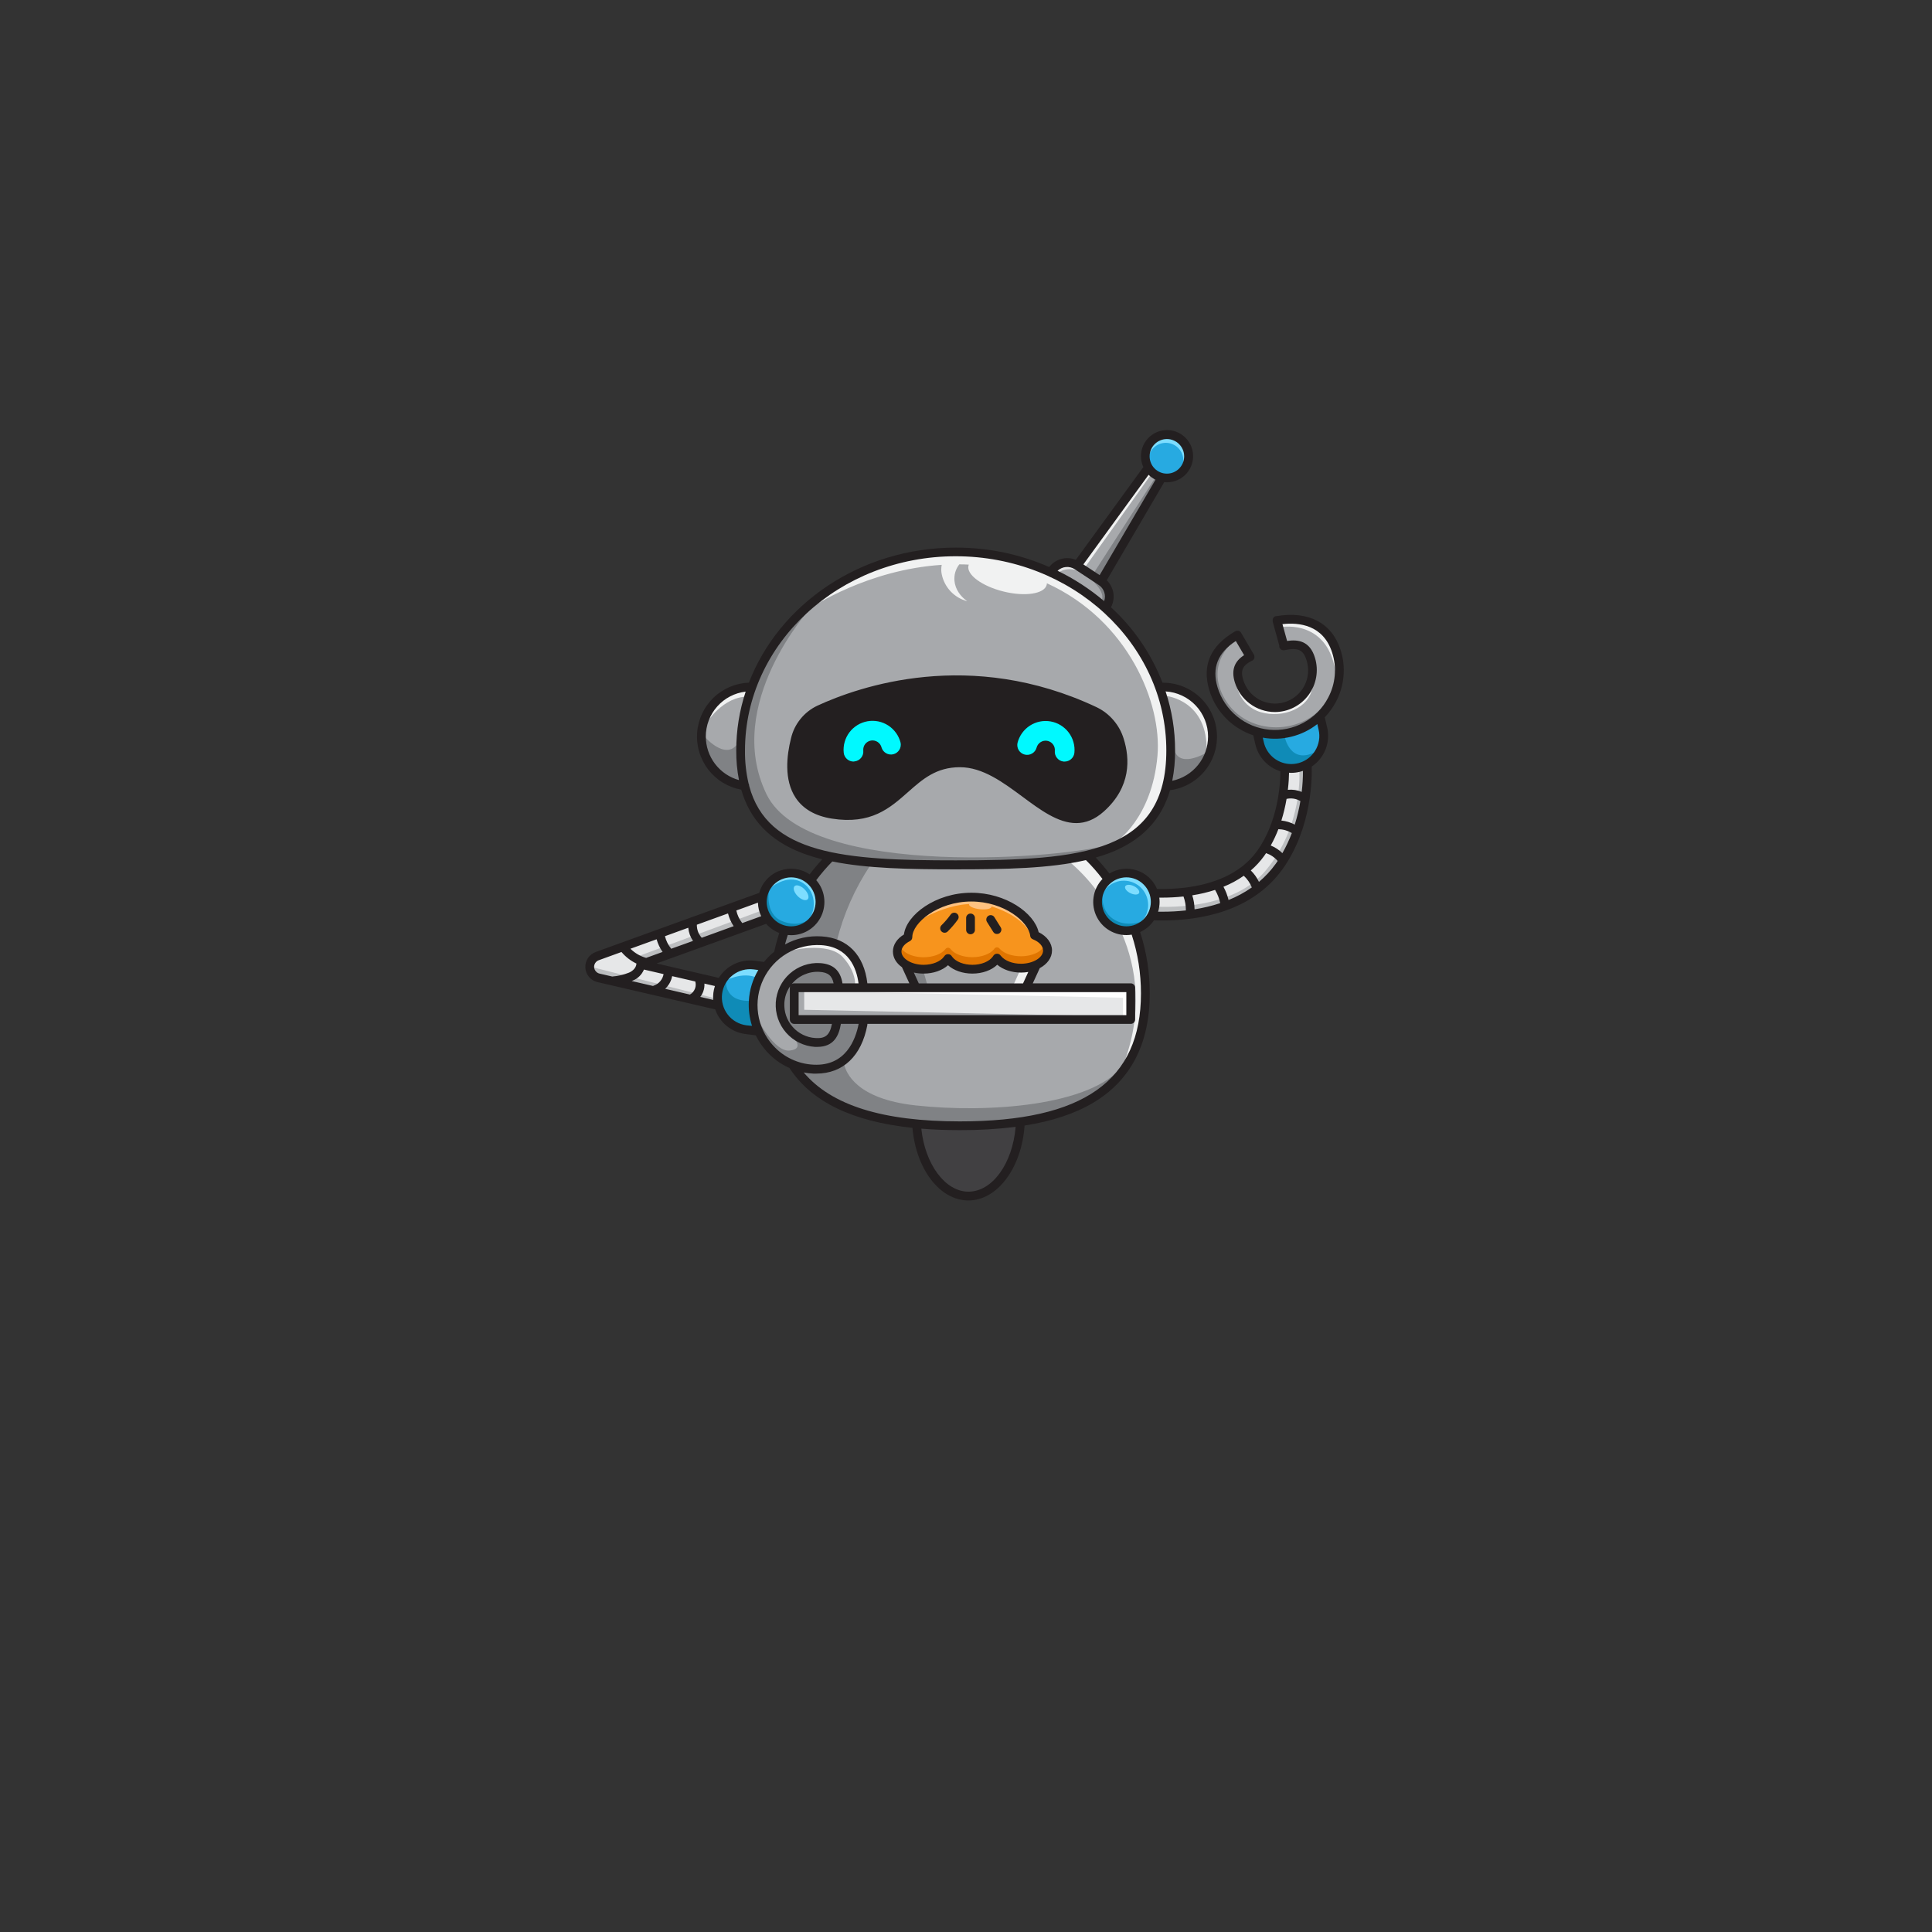 <svg xmlns="http://www.w3.org/2000/svg" xmlns:xlink="http://www.w3.org/1999/xlink" width="500" zoomAndPan="magnify" viewBox="0 0 375 375" height="500" preserveAspectRatio="xMidYMid meet" version="1.0"><rect x="0" y="0" width="375" height="375" fill="#333333" stroke="none"/><defs><clipPath id="6e5fad37fb"><path d="M 113.531 83.031 L 261 83.031 L 261 233.031 L 113.531 233.031 Z M 113.531 83.031 " clip-rule="nonzero"/></clipPath></defs><path fill="#a7a9ac" d="M 214.801 164.203 C 222.887 161.121 226.648 155.23 226.648 145.68 C 226.648 124.746 208.188 107.719 185.496 107.719 C 162.805 107.719 144.344 124.746 144.344 145.68 C 144.32 147.879 144.559 150.051 145.062 152.191 C 145.125 152.297 145.156 152.41 145.152 152.531 C 146.648 158.16 150.254 161.941 156.191 164.203 C 163.621 167.043 173.863 167.273 185.496 167.273 C 197.129 167.273 207.371 167.043 214.801 164.203 Z M 161.48 158.629 C 158.336 158.125 156.031 156.797 154.637 154.676 C 152.422 151.32 152.953 146.664 153.789 143.355 C 154.105 142.012 154.695 140.805 155.559 139.734 C 156.422 138.66 157.477 137.824 158.719 137.23 C 166.82 133.48 188.305 126 212.723 137.504 C 213.957 138.098 215.02 138.914 215.91 139.957 C 216.801 140.996 217.449 142.172 217.848 143.484 C 219.016 147.207 219.301 152.637 214.062 157.312 C 212.301 158.887 210.574 159.52 208.859 159.52 C 205.473 159.52 202.133 157.043 198.668 154.473 C 194.809 151.609 190.82 148.648 186.324 148.648 C 181.598 148.648 178.922 151.02 176.082 153.527 C 172.602 156.621 168.988 159.82 161.48 158.629 Z M 161.48 158.629 " fill-opacity="1" fill-rule="nonzero"/><path fill="#27aae1" d="M 153.559 180.066 C 153.891 180.066 154.215 180.035 154.539 179.969 C 154.859 179.906 155.172 179.809 155.477 179.684 C 155.781 179.559 156.07 179.402 156.344 179.219 C 156.617 179.039 156.871 178.828 157.102 178.598 C 157.336 178.363 157.543 178.109 157.727 177.836 C 157.91 177.562 158.062 177.273 158.191 176.969 C 158.316 176.664 158.41 176.352 158.477 176.027 C 158.539 175.703 158.57 175.379 158.574 175.051 C 158.574 174.719 158.539 174.395 158.477 174.07 C 158.414 173.746 158.316 173.434 158.191 173.129 C 158.066 172.824 157.91 172.535 157.73 172.262 C 157.547 171.988 157.34 171.734 157.105 171.5 C 156.875 171.266 156.621 171.059 156.348 170.875 C 156.074 170.691 155.785 170.539 155.48 170.41 C 155.176 170.285 154.863 170.191 154.543 170.125 C 154.219 170.062 153.895 170.027 153.562 170.027 C 153.234 170.027 152.91 170.059 152.586 170.125 C 152.262 170.188 151.949 170.281 151.645 170.41 C 151.344 170.535 151.055 170.688 150.777 170.871 C 150.504 171.055 150.254 171.262 150.02 171.496 C 149.785 171.727 149.578 171.98 149.395 172.254 C 149.211 172.527 149.059 172.816 148.93 173.121 C 148.805 173.426 148.711 173.738 148.645 174.062 C 148.582 174.387 148.547 174.711 148.547 175.039 C 148.547 175.371 148.578 175.695 148.645 176.02 C 148.707 176.344 148.805 176.656 148.93 176.961 C 149.055 177.266 149.211 177.555 149.391 177.832 C 149.574 178.105 149.781 178.359 150.016 178.59 C 150.246 178.824 150.5 179.035 150.773 179.215 C 151.047 179.398 151.336 179.555 151.641 179.68 C 151.945 179.809 152.258 179.902 152.582 179.969 C 152.906 180.031 153.23 180.066 153.559 180.066 Z M 153.559 180.066 " fill-opacity="1" fill-rule="nonzero"/><path fill="#e6e7e8" d="M 123.844 187.223 C 123.824 186.93 123.953 186.734 124.23 186.633 L 148.113 177.98 C 147.621 177.066 147.375 176.09 147.375 175.047 C 147.375 174.965 147.375 174.887 147.375 174.809 L 116.125 186.133 C 115.789 186.258 115.523 186.469 115.328 186.766 C 115.133 187.066 115.043 187.395 115.066 187.75 C 115.086 188.105 115.215 188.422 115.441 188.695 C 115.672 188.969 115.961 189.145 116.309 189.227 L 138.734 194.414 C 138.664 193.848 138.664 193.281 138.734 192.715 C 138.801 192.191 138.93 191.684 139.113 191.188 L 124.289 187.762 C 124.008 187.691 123.859 187.512 123.844 187.223 Z M 123.844 187.223 " fill-opacity="1" fill-rule="nonzero"/><path fill="#27aae1" d="M 145.617 194.262 C 145.754 192.027 146.418 189.961 147.617 188.07 L 146.289 187.902 C 145.918 187.855 145.543 187.848 145.168 187.871 C 144.793 187.898 144.426 187.961 144.062 188.062 C 143.703 188.16 143.352 188.293 143.016 188.461 C 142.68 188.629 142.363 188.828 142.07 189.059 C 141.773 189.289 141.5 189.547 141.254 189.832 C 141.008 190.113 140.793 190.418 140.605 190.746 C 140.418 191.074 140.266 191.414 140.148 191.77 C 140.027 192.129 139.945 192.492 139.898 192.863 C 139.852 193.238 139.84 193.613 139.867 193.988 C 139.895 194.363 139.957 194.73 140.055 195.094 C 140.152 195.457 140.285 195.805 140.453 196.141 C 140.621 196.477 140.82 196.797 141.051 197.094 C 141.281 197.391 141.535 197.66 141.82 197.906 C 142.102 198.156 142.406 198.371 142.734 198.559 C 143.059 198.746 143.398 198.898 143.758 199.016 C 144.113 199.137 144.477 199.219 144.848 199.27 L 146.34 199.461 C 145.746 197.777 145.504 196.043 145.617 194.262 Z M 145.617 194.262 " fill-opacity="1" fill-rule="nonzero"/><path fill="#a7a9ac" d="M 224.664 92.973 C 223.984 92.688 223.402 92.27 222.918 91.715 L 209.91 109.613 L 213.527 112.004 Z M 224.664 92.973 " fill-opacity="1" fill-rule="nonzero"/><path fill="#231f20" d="M 199.379 153.527 C 204.426 157.262 208.758 160.488 213.289 156.43 C 218.066 152.16 217.805 147.223 216.742 143.832 C 216.391 142.676 215.824 141.641 215.039 140.723 C 214.254 139.809 213.32 139.086 212.234 138.562 C 188.262 127.273 167.176 134.609 159.215 138.293 C 158.133 138.812 157.215 139.539 156.461 140.477 C 155.711 141.414 155.195 142.469 154.922 143.637 C 154.141 146.715 153.629 151.02 155.609 154.012 C 156.828 155.84 158.852 157 161.656 157.445 C 168.621 158.555 171.871 155.676 175.312 152.633 C 178.188 150.086 181.16 147.445 186.332 147.445 C 191.223 147.473 195.367 150.551 199.379 153.527 Z M 199.379 153.527 " fill-opacity="1" fill-rule="nonzero"/><path fill="#a7a9ac" d="M 227.191 151.871 C 227.742 151.781 228.281 151.641 228.809 151.453 C 229.332 151.262 229.836 151.023 230.32 150.738 C 230.801 150.457 231.254 150.129 231.672 149.762 C 232.094 149.391 232.477 148.988 232.824 148.551 C 233.172 148.109 233.473 147.641 233.734 147.145 C 233.992 146.648 234.203 146.133 234.367 145.598 C 234.531 145.062 234.645 144.516 234.707 143.961 C 234.77 143.406 234.777 142.848 234.738 142.289 C 234.695 141.73 234.605 141.18 234.461 140.641 C 234.32 140.098 234.125 139.574 233.887 139.07 C 233.645 138.562 233.363 138.086 233.031 137.633 C 232.703 137.18 232.336 136.762 231.93 136.379 C 231.52 135.992 231.082 135.652 230.613 135.348 C 230.141 135.047 229.648 134.789 229.129 134.578 C 228.609 134.367 228.078 134.207 227.531 134.098 C 226.98 133.984 226.43 133.926 225.867 133.918 C 227.172 137.727 227.824 141.648 227.824 145.68 C 227.84 147.766 227.629 149.832 227.191 151.871 Z M 227.191 151.871 " fill-opacity="1" fill-rule="nonzero"/><path fill="#7dddff" d="M 226.492 92.176 C 226.973 92.176 227.434 92.086 227.875 91.902 C 228.316 91.719 228.707 91.457 229.043 91.117 C 229.383 90.777 229.645 90.387 229.828 89.945 C 230.008 89.504 230.102 89.043 230.102 88.562 C 230.102 88.086 230.008 87.625 229.828 87.18 C 229.645 86.738 229.383 86.348 229.043 86.008 C 228.707 85.672 228.316 85.41 227.875 85.227 C 227.434 85.043 226.973 84.953 226.492 84.953 C 226.016 84.953 225.555 85.043 225.113 85.227 C 224.672 85.41 224.281 85.672 223.941 86.008 C 223.605 86.348 223.344 86.738 223.16 87.18 C 222.977 87.625 222.887 88.086 222.887 88.562 C 222.887 89.043 222.977 89.504 223.16 89.945 C 223.344 90.387 223.605 90.777 223.941 91.117 C 224.281 91.457 224.672 91.715 225.113 91.898 C 225.555 92.082 226.016 92.176 226.492 92.176 Z M 226.492 92.176 " fill-opacity="1" fill-rule="nonzero"/><path fill="#27aae1" d="M 226.285 92.762 C 226.738 92.762 227.172 92.676 227.586 92.504 C 228.004 92.328 228.371 92.082 228.691 91.766 C 229.008 91.445 229.254 91.078 229.43 90.66 C 229.602 90.242 229.688 89.809 229.688 89.355 C 229.688 88.906 229.602 88.473 229.43 88.055 C 229.254 87.637 229.008 87.27 228.691 86.949 C 228.371 86.629 228.004 86.383 227.586 86.211 C 227.172 86.039 226.738 85.953 226.285 85.953 C 225.836 85.953 225.402 86.039 224.984 86.211 C 224.566 86.383 224.199 86.629 223.883 86.949 C 223.562 87.27 223.316 87.637 223.145 88.055 C 222.973 88.473 222.887 88.906 222.887 89.355 C 222.887 89.809 222.973 90.242 223.145 90.66 C 223.316 91.078 223.562 91.445 223.883 91.766 C 224.199 92.082 224.566 92.328 224.984 92.504 C 225.402 92.676 225.836 92.762 226.285 92.762 Z M 226.285 92.762 " fill-opacity="1" fill-rule="nonzero"/><path fill="#a7a9ac" d="M 166.945 198.672 C 166.957 198.602 166.984 198.539 167.023 198.477 L 162.984 198.477 C 162.68 200.598 161.867 202.945 158.633 202.945 C 158.488 202.945 158.344 202.945 158.195 202.945 C 157.68 202.918 157.172 202.836 156.668 202.703 C 156.168 202.57 155.688 202.395 155.223 202.168 C 154.758 201.941 154.32 201.668 153.906 201.355 C 153.496 201.043 153.117 200.691 152.773 200.305 C 152.434 199.918 152.129 199.5 151.871 199.055 C 151.609 198.605 151.395 198.137 151.227 197.648 C 151.059 197.16 150.938 196.656 150.867 196.145 C 150.797 195.633 150.781 195.117 150.812 194.602 C 150.844 194.082 150.926 193.574 151.055 193.074 C 151.188 192.574 151.367 192.09 151.594 191.625 C 151.82 191.16 152.09 190.719 152.402 190.309 C 152.715 189.895 153.066 189.52 153.453 189.176 C 153.84 188.832 154.258 188.531 154.707 188.27 C 155.152 188.008 155.621 187.797 156.109 187.625 C 156.598 187.457 157.098 187.34 157.613 187.27 C 158.125 187.199 158.637 187.184 159.152 187.215 C 162.391 187.414 163.098 189.48 163.297 191.145 L 166.953 191.145 C 166.426 186.285 163.762 183.465 159.406 183.199 C 158.227 183.129 157.062 183.234 155.914 183.512 C 154.766 183.789 153.684 184.227 152.664 184.828 C 151.645 185.43 150.734 186.164 149.938 187.035 C 149.137 187.906 148.48 188.875 147.969 189.941 C 147.457 191.008 147.109 192.125 146.93 193.297 C 146.75 194.465 146.746 195.637 146.914 196.805 C 147.082 197.977 147.414 199.098 147.918 200.172 C 148.418 201.242 149.062 202.219 149.855 203.098 C 150.887 204.262 152.105 205.176 153.508 205.848 C 154.914 206.52 156.391 206.891 157.945 206.961 C 164.383 207.258 166.336 201.887 166.945 198.672 Z M 166.945 198.672 " fill-opacity="1" fill-rule="nonzero"/><path fill="#a7a9ac" d="M 214.66 115.203 C 214.5 114.402 214.078 113.773 213.395 113.324 L 208.742 110.273 C 208.434 110.074 208.102 109.938 207.746 109.859 C 207.391 109.781 207.031 109.773 206.668 109.828 C 206.309 109.887 205.969 110.004 205.652 110.188 C 205.336 110.367 205.059 110.602 204.828 110.883 C 208.301 112.535 211.492 114.621 214.402 117.137 C 214.715 116.523 214.801 115.879 214.66 115.203 Z M 214.66 115.203 " fill-opacity="1" fill-rule="nonzero"/><path fill="#a7a9ac" d="M 136.73 142.953 C 136.73 143.461 136.773 143.969 136.859 144.469 C 136.945 144.973 137.074 145.465 137.242 145.945 C 137.414 146.426 137.621 146.891 137.867 147.336 C 138.113 147.781 138.398 148.203 138.715 148.602 C 139.035 149 139.383 149.367 139.766 149.707 C 140.145 150.043 140.551 150.348 140.98 150.617 C 141.414 150.887 141.867 151.121 142.336 151.312 C 142.809 151.508 143.293 151.66 143.789 151.773 C 143.367 149.758 143.164 147.727 143.18 145.672 C 143.18 141.648 143.828 137.734 145.125 133.93 C 144.562 133.969 144.004 134.062 143.457 134.207 C 142.91 134.352 142.383 134.547 141.871 134.793 C 141.359 135.035 140.875 135.328 140.418 135.664 C 139.965 135.996 139.543 136.371 139.156 136.789 C 138.77 137.203 138.426 137.648 138.125 138.129 C 137.824 138.609 137.566 139.113 137.359 139.641 C 137.152 140.168 136.996 140.711 136.891 141.266 C 136.785 141.824 136.73 142.383 136.73 142.953 Z M 136.73 142.953 " fill-opacity="1" fill-rule="nonzero"/><path fill="#e6e7e8" d="M 252.188 149.562 C 251.668 149.684 251.141 149.742 250.609 149.742 C 250.387 149.742 250.164 149.73 249.941 149.707 C 249.941 152.223 249.504 159.887 245.184 165.941 C 240.309 172.758 231.266 173.969 225.441 173.969 C 225.191 173.969 224.949 173.969 224.715 173.969 C 224.777 174.328 224.812 174.691 224.816 175.055 C 224.812 175.801 224.68 176.523 224.414 177.223 C 224.801 177.223 225.184 177.238 225.562 177.238 C 232.648 177.238 242.258 175.605 247.809 167.828 C 252.988 160.551 253.207 151.586 253.168 149.25 C 252.848 149.379 252.52 149.48 252.188 149.562 Z M 252.188 149.562 " fill-opacity="1" fill-rule="nonzero"/><path fill="#a7a9ac" d="M 198.746 191.133 L 200.051 188.285 C 199.434 188.43 198.809 188.5 198.176 188.5 C 196.348 188.5 194.633 187.891 193.562 186.887 C 192.516 188.023 190.723 188.719 188.742 188.719 C 186.828 188.719 185.086 188.066 184.016 186.996 C 182.953 188.07 181.207 188.719 179.289 188.719 C 178.477 188.723 177.68 188.602 176.898 188.363 L 178.172 191.145 Z M 198.746 191.133 " fill-opacity="1" fill-rule="nonzero"/><path fill="#7dddff" d="M 218.629 170.031 C 218.301 170.031 217.973 170.062 217.652 170.129 C 217.328 170.191 217.016 170.289 216.711 170.414 C 216.406 170.539 216.117 170.695 215.844 170.879 C 215.57 171.062 215.316 171.27 215.082 171.504 C 214.852 171.734 214.645 171.988 214.461 172.262 C 214.277 172.539 214.125 172.828 213.996 173.133 C 213.871 173.438 213.777 173.75 213.711 174.074 C 213.648 174.398 213.617 174.723 213.617 175.055 C 213.617 175.383 213.648 175.711 213.715 176.031 C 213.777 176.355 213.875 176.668 214 176.973 C 214.125 177.277 214.281 177.566 214.465 177.84 C 214.648 178.117 214.855 178.367 215.09 178.602 C 215.32 178.836 215.574 179.043 215.848 179.227 C 216.121 179.41 216.41 179.562 216.715 179.688 C 217.02 179.816 217.332 179.91 217.656 179.973 C 217.98 180.039 218.305 180.07 218.637 180.07 C 218.965 180.066 219.289 180.035 219.613 179.973 C 219.938 179.906 220.25 179.812 220.555 179.684 C 220.859 179.559 221.145 179.402 221.418 179.219 C 221.691 179.035 221.945 178.828 222.18 178.594 C 222.41 178.359 222.617 178.105 222.801 177.832 C 222.984 177.559 223.137 177.266 223.262 176.961 C 223.387 176.656 223.484 176.344 223.547 176.02 C 223.609 175.695 223.641 175.371 223.641 175.039 C 223.641 174.711 223.609 174.387 223.543 174.062 C 223.477 173.742 223.383 173.426 223.254 173.125 C 223.129 172.82 222.973 172.531 222.793 172.258 C 222.609 171.984 222.402 171.73 222.168 171.5 C 221.938 171.266 221.684 171.059 221.41 170.879 C 221.137 170.695 220.848 170.539 220.543 170.414 C 220.242 170.289 219.926 170.191 219.605 170.129 C 219.281 170.062 218.957 170.031 218.629 170.031 Z M 218.629 170.031 " fill-opacity="1" fill-rule="nonzero"/><path fill="#27aae1" d="M 218.152 170.941 C 217.84 170.941 217.535 170.969 217.234 171.031 C 216.93 171.09 216.637 171.18 216.352 171.301 C 216.066 171.418 215.793 171.562 215.535 171.734 C 215.281 171.906 215.043 172.102 214.824 172.32 C 214.605 172.539 214.41 172.777 214.238 173.035 C 214.066 173.293 213.922 173.562 213.805 173.848 C 213.688 174.133 213.598 174.43 213.535 174.73 C 213.477 175.035 213.445 175.34 213.445 175.652 C 213.445 175.961 213.477 176.266 213.535 176.57 C 213.598 176.875 213.688 177.168 213.805 177.453 C 213.922 177.738 214.066 178.012 214.238 178.27 C 214.41 178.523 214.605 178.762 214.824 178.98 C 215.043 179.199 215.281 179.395 215.535 179.566 C 215.793 179.738 216.066 179.883 216.352 180.004 C 216.637 180.121 216.93 180.211 217.234 180.27 C 217.535 180.332 217.84 180.363 218.152 180.363 C 218.461 180.363 218.766 180.332 219.07 180.27 C 219.371 180.211 219.664 180.121 219.949 180.004 C 220.238 179.883 220.508 179.738 220.766 179.566 C 221.02 179.395 221.258 179.199 221.477 178.98 C 221.695 178.762 221.891 178.523 222.062 178.27 C 222.234 178.012 222.379 177.738 222.496 177.453 C 222.617 177.168 222.703 176.875 222.766 176.57 C 222.824 176.266 222.855 175.961 222.855 175.652 C 222.855 175.34 222.824 175.035 222.766 174.73 C 222.703 174.43 222.613 174.133 222.496 173.848 C 222.379 173.562 222.234 173.293 222.062 173.035 C 221.891 172.777 221.695 172.539 221.477 172.32 C 221.258 172.102 221.02 171.906 220.766 171.734 C 220.508 171.562 220.234 171.418 219.949 171.301 C 219.664 171.18 219.371 171.094 219.066 171.031 C 218.766 170.973 218.461 170.941 218.152 170.941 Z M 218.152 170.941 " fill-opacity="1" fill-rule="nonzero"/><path fill="#a7a9ac" d="M 248.605 120.918 L 249.641 124.703 C 251.715 124.348 254.023 124.547 254.988 127.754 C 255.141 128.246 255.242 128.754 255.293 129.27 C 255.344 129.785 255.344 130.301 255.293 130.816 C 255.242 131.328 255.141 131.836 254.992 132.332 C 254.844 132.828 254.645 133.305 254.402 133.762 C 254.16 134.219 253.875 134.645 253.547 135.047 C 253.219 135.445 252.852 135.812 252.453 136.141 C 252.055 136.469 251.625 136.754 251.168 137 C 250.715 137.242 250.238 137.441 249.742 137.59 C 249.246 137.742 248.742 137.84 248.227 137.891 C 247.715 137.941 247.199 137.941 246.684 137.891 C 246.168 137.84 245.664 137.742 245.168 137.59 C 244.676 137.441 244.199 137.242 243.742 136.996 C 243.285 136.754 242.859 136.465 242.461 136.137 C 242.059 135.809 241.695 135.445 241.367 135.043 C 241.039 134.645 240.754 134.215 240.512 133.758 C 240.27 133.301 240.07 132.824 239.922 132.328 C 239.051 129.449 240.441 128.059 241.84 127.25 L 239.965 124.059 C 236.156 126.441 234.879 129.531 236.078 133.492 C 236.422 134.625 236.922 135.684 237.582 136.664 C 238.242 137.645 239.031 138.512 239.945 139.258 C 240.863 140.008 241.867 140.605 242.961 141.051 C 244.055 141.5 245.191 141.777 246.367 141.887 C 247.543 142 248.711 141.934 249.867 141.695 C 251.027 141.457 252.125 141.059 253.164 140.492 C 254.199 139.93 255.133 139.223 255.965 138.383 C 256.793 137.539 257.48 136.594 258.031 135.543 C 258.762 134.168 259.195 132.707 259.336 131.156 C 259.477 129.605 259.309 128.09 258.836 126.605 C 257.004 120.832 251.887 120.48 248.605 120.918 Z M 248.605 120.918 " fill-opacity="1" fill-rule="nonzero"/><path fill="#27aae1" d="M 255.855 140.074 C 254.672 141.059 253.359 141.812 251.914 142.336 C 250.469 142.859 248.977 143.125 247.438 143.125 C 246.531 143.125 245.637 143.027 244.75 142.836 L 245.055 144.137 C 245.141 144.5 245.266 144.852 245.422 145.188 C 245.582 145.527 245.77 145.848 245.988 146.148 C 246.207 146.449 246.457 146.727 246.73 146.98 C 247.004 147.23 247.297 147.457 247.617 147.652 C 247.934 147.848 248.266 148.008 248.617 148.141 C 248.965 148.27 249.324 148.363 249.691 148.422 C 250.059 148.484 250.43 148.508 250.801 148.496 C 251.176 148.48 251.543 148.434 251.906 148.348 C 252.27 148.266 252.621 148.145 252.961 147.992 C 253.301 147.84 253.621 147.652 253.926 147.438 C 254.227 147.223 254.508 146.977 254.766 146.707 C 255.02 146.438 255.25 146.145 255.445 145.828 C 255.645 145.512 255.812 145.18 255.945 144.832 C 256.082 144.484 256.18 144.125 256.246 143.758 C 256.309 143.391 256.336 143.02 256.328 142.648 C 256.324 142.273 256.277 141.906 256.199 141.543 Z M 255.855 140.074 " fill-opacity="1" fill-rule="nonzero"/><path fill="#e07500" d="M 183.453 185.84 L 183.539 185.715 C 183.656 185.551 183.816 185.473 184.02 185.473 C 184.223 185.477 184.383 185.566 184.496 185.742 C 184.52 185.781 184.547 185.816 184.574 185.852 C 185.336 186.875 186.965 187.535 188.73 187.535 C 190.5 187.535 192.164 186.859 192.914 185.816 C 192.949 185.77 192.98 185.719 193.008 185.668 C 193.117 185.488 193.273 185.391 193.48 185.379 C 193.691 185.367 193.859 185.445 193.984 185.613 C 194.02 185.656 194.047 185.699 194.082 185.742 C 194.895 186.727 196.453 187.328 198.164 187.328 C 200.641 187.328 202.734 186.02 202.734 184.48 C 202.734 183.52 201.914 182.598 200.602 182.078 C 200.379 181.988 200.258 181.828 200.23 181.594 C 199.895 178.48 194.602 174.734 188.535 174.734 C 181.859 174.734 176.828 179.082 176.828 181.895 L 176.828 181.93 C 176.828 182.176 176.719 182.352 176.496 182.457 C 175.387 183.004 174.723 183.844 174.723 184.699 C 174.723 186.242 176.812 187.551 179.293 187.551 C 181.07 187.551 182.703 186.867 183.453 185.84 Z M 183.453 185.84 " fill-opacity="1" fill-rule="nonzero"/><path fill="#f7941d" d="M 183.453 184.285 L 183.539 184.176 C 183.664 184.027 183.824 183.953 184.02 183.957 C 184.215 183.961 184.375 184.039 184.496 184.195 C 184.52 184.23 184.547 184.266 184.574 184.297 C 185.336 185.211 186.965 185.793 188.73 185.793 C 190.5 185.793 192.164 185.184 192.914 184.266 C 192.949 184.227 192.98 184.184 193.008 184.137 C 193.062 184.059 193.133 184 193.219 183.953 C 193.301 183.91 193.391 183.883 193.484 183.879 C 193.578 183.875 193.672 183.891 193.758 183.93 C 193.848 183.965 193.922 184.02 193.984 184.09 C 194.02 184.125 194.047 184.164 194.082 184.199 C 194.895 185.074 196.453 185.609 198.164 185.609 C 200.641 185.609 202.734 184.449 202.734 183.078 C 202.734 182.227 201.914 181.406 200.602 180.941 C 200.387 180.875 200.262 180.73 200.23 180.512 C 199.891 177.742 194.598 174.41 188.535 174.41 C 181.855 174.41 176.824 178.273 176.824 180.781 L 176.824 180.809 C 176.816 181.035 176.707 181.191 176.496 181.277 C 175.383 181.762 174.719 182.496 174.719 183.27 C 174.719 184.645 176.809 185.805 179.289 185.805 C 181.07 185.793 182.703 185.199 183.453 184.285 Z M 183.453 184.285 " fill-opacity="1" fill-rule="nonzero"/><path fill="#808285" d="M 154.164 191.133 L 162.105 191.133 C 161.844 189.273 160.969 188.488 159.078 188.375 C 158.629 188.328 158.18 188.324 157.73 188.371 C 157.281 188.414 156.84 188.504 156.406 188.637 C 155.977 188.773 155.562 188.949 155.168 189.164 C 154.77 189.383 154.398 189.641 154.055 189.93 C 153.711 190.223 153.398 190.547 153.121 190.902 C 152.84 191.262 152.602 191.641 152.398 192.043 C 152.195 192.449 152.035 192.871 151.918 193.305 C 151.801 193.742 151.727 194.188 151.699 194.641 C 151.672 195.09 151.691 195.539 151.754 195.988 C 151.816 196.438 151.926 196.875 152.074 197.301 C 152.227 197.727 152.422 198.133 152.652 198.52 C 152.887 198.906 153.156 199.266 153.465 199.602 C 153.77 199.934 154.105 200.23 154.473 200.496 C 154.84 200.758 155.227 200.984 155.641 201.172 C 156.051 201.355 156.48 201.5 156.918 201.598 C 157.359 201.699 157.809 201.75 158.258 201.762 C 160.43 201.895 161.375 201.023 161.789 198.477 L 154.172 198.477 C 154.012 198.477 153.871 198.422 153.758 198.305 C 153.641 198.191 153.586 198.051 153.586 197.891 L 153.586 191.719 C 153.586 191.559 153.641 191.422 153.754 191.309 C 153.867 191.195 154.004 191.137 154.164 191.133 Z M 154.164 191.133 " fill-opacity="1" fill-rule="nonzero"/><path fill="#e6e7e8" d="M 154.75 192.309 L 218.887 192.309 L 218.887 197.305 L 154.75 197.305 Z M 154.75 192.309 " fill-opacity="1" fill-rule="nonzero"/><path fill="#414042" d="M 178.539 218.781 C 179.176 226.102 183.188 231.566 187.969 231.566 C 192.844 231.566 196.902 225.848 197.43 218.422 C 193.734 218.895 190.023 219.121 186.297 219.098 C 183.555 219.098 180.969 218.992 178.539 218.781 Z M 178.539 218.781 " fill-opacity="1" fill-rule="nonzero"/><path fill="#a7a9ac" d="M 218.629 181.238 C 218.012 181.242 217.41 181.152 216.824 180.973 C 216.234 180.793 215.684 180.531 215.172 180.184 C 214.664 179.84 214.215 179.43 213.824 178.949 C 213.438 178.473 213.129 177.945 212.898 177.375 C 212.668 176.805 212.523 176.211 212.473 175.598 C 212.418 174.984 212.453 174.375 212.582 173.773 C 212.711 173.168 212.922 172.598 213.223 172.059 C 213.52 171.52 213.891 171.035 214.332 170.609 C 213.273 169.199 212.113 167.879 210.859 166.641 C 203.852 168.305 195.145 168.473 185.5 168.473 C 176.453 168.473 168.242 168.328 161.461 166.945 C 160.246 168.18 159.121 169.488 158.09 170.879 C 158.527 171.344 158.883 171.867 159.16 172.441 C 159.434 173.02 159.617 173.625 159.703 174.258 C 159.793 174.891 159.781 175.523 159.672 176.152 C 159.562 176.781 159.363 177.379 159.07 177.949 C 158.773 178.516 158.402 179.023 157.949 179.477 C 157.5 179.926 156.988 180.297 156.422 180.59 C 155.855 180.883 155.254 181.082 154.625 181.191 C 153.996 181.297 153.367 181.305 152.734 181.215 C 152.43 182.094 152.184 182.988 151.961 183.891 C 154.273 182.5 156.777 181.891 159.473 182.062 C 164.434 182.367 167.578 185.684 168.129 191.184 L 176.891 191.184 L 175.277 187.668 C 175.277 187.652 175.277 187.637 175.266 187.621 C 174.203 186.898 173.555 185.879 173.555 184.734 C 173.555 183.512 174.34 182.355 175.688 181.602 C 176.008 177.895 181.625 173.59 188.555 173.59 C 195.102 173.59 200.656 177.586 201.352 181.168 C 202.945 181.898 203.922 183.164 203.922 184.523 C 203.922 185.883 203.008 187.039 201.605 187.766 L 200.043 191.176 L 219.48 191.176 C 219.645 191.176 219.781 191.234 219.898 191.348 C 220.012 191.461 220.07 191.602 220.07 191.762 L 220.07 197.93 C 220.07 198.094 220.012 198.234 219.898 198.348 C 219.781 198.465 219.645 198.52 219.48 198.52 L 168.02 198.52 C 168.098 198.648 168.121 198.781 168.094 198.93 C 166.996 204.836 163.488 208.18 158.43 208.18 C 158.25 208.18 158.062 208.18 157.879 208.164 C 157.012 208.125 156.156 208 155.316 207.781 C 160.621 214.629 170.781 217.965 186.297 217.965 C 210.469 217.965 221.727 209.984 221.727 192.855 C 221.73 188.855 221.105 184.957 219.848 181.16 C 219.445 181.227 219.039 181.254 218.629 181.238 Z M 218.629 181.238 " fill-opacity="1" fill-rule="nonzero"/><path fill="#939598" d="M 198.68 154.473 C 202.145 157.043 205.484 159.52 208.871 159.52 C 210.586 159.52 212.312 158.887 214.074 157.312 C 219.316 152.625 219.027 147.207 217.859 143.484 C 217.461 142.176 216.812 141.004 215.922 139.965 C 215.027 138.926 213.965 138.109 212.734 137.516 C 188.316 126.012 166.832 133.492 158.73 137.242 C 157.488 137.836 156.43 138.668 155.566 139.742 C 154.699 140.816 154.105 142.023 153.789 143.367 C 152.953 146.676 152.422 151.328 154.637 154.688 C 156.031 156.809 158.336 158.141 161.48 158.641 C 168.988 159.832 172.602 156.637 176.105 153.543 C 178.941 151.035 181.621 148.66 186.348 148.66 C 190.836 148.648 194.824 151.609 198.68 154.473 Z M 175.32 152.641 C 171.879 155.691 168.617 158.562 161.66 157.457 C 158.859 157.012 156.824 155.855 155.613 154.02 C 153.637 151.016 154.148 146.715 154.93 143.648 C 155.203 142.477 155.715 141.422 156.469 140.484 C 157.219 139.551 158.137 138.82 159.223 138.301 C 167.176 134.621 188.262 127.277 212.238 138.57 C 213.324 139.094 214.262 139.816 215.043 140.734 C 215.828 141.648 216.398 142.684 216.75 143.84 C 217.809 147.23 218.07 152.168 213.297 156.441 C 208.766 160.492 204.418 157.266 199.383 153.527 C 195.375 150.555 191.227 147.477 186.344 147.477 C 181.164 147.473 178.195 150.105 175.32 152.648 Z M 175.32 152.641 " fill-opacity="1" fill-rule="nonzero"/><path fill="#00f9ff" d="M 206.645 147.816 C 206.582 147.824 206.516 147.824 206.453 147.816 C 206.203 147.793 205.965 147.723 205.742 147.602 C 205.52 147.484 205.328 147.324 205.168 147.129 C 205.008 146.934 204.891 146.715 204.816 146.473 C 204.742 146.23 204.719 145.984 204.742 145.73 C 204.766 145.504 204.742 145.285 204.68 145.066 C 204.617 144.848 204.516 144.648 204.375 144.469 C 204.238 144.289 204.074 144.141 203.879 144.023 C 203.684 143.906 203.477 143.828 203.254 143.789 C 203.031 143.754 202.809 143.754 202.586 143.801 C 202.363 143.848 202.156 143.93 201.969 144.055 C 201.777 144.176 201.617 144.332 201.484 144.516 C 201.352 144.699 201.258 144.902 201.199 145.121 C 201.133 145.359 201.023 145.578 200.875 145.777 C 200.723 145.973 200.539 146.133 200.324 146.258 C 200.109 146.383 199.879 146.465 199.637 146.5 C 199.391 146.535 199.145 146.523 198.906 146.465 C 198.664 146.406 198.441 146.301 198.242 146.156 C 198.043 146.012 197.875 145.832 197.742 145.621 C 197.613 145.41 197.523 145.184 197.484 144.938 C 197.441 144.691 197.445 144.449 197.496 144.207 C 197.582 143.863 197.699 143.531 197.848 143.215 C 197.992 142.895 198.168 142.59 198.375 142.305 C 198.578 142.016 198.809 141.75 199.062 141.508 C 199.316 141.266 199.59 141.047 199.883 140.855 C 200.18 140.664 200.488 140.5 200.812 140.367 C 201.141 140.23 201.473 140.129 201.82 140.059 C 202.164 139.988 202.512 139.949 202.863 139.945 C 203.215 139.938 203.562 139.965 203.91 140.027 C 204.258 140.086 204.594 140.18 204.922 140.301 C 205.254 140.426 205.566 140.578 205.867 140.762 C 206.168 140.945 206.449 141.156 206.711 141.391 C 206.973 141.625 207.211 141.883 207.422 142.164 C 207.637 142.445 207.82 142.742 207.977 143.059 C 208.133 143.371 208.262 143.699 208.355 144.039 C 208.453 144.379 208.516 144.723 208.547 145.074 C 208.578 145.422 208.574 145.773 208.539 146.125 C 208.516 146.359 208.445 146.578 208.34 146.785 C 208.23 146.996 208.09 147.176 207.914 147.332 C 207.742 147.488 207.543 147.609 207.324 147.691 C 207.105 147.777 206.879 147.816 206.645 147.816 Z M 206.645 147.816 " fill-opacity="1" fill-rule="nonzero"/><path fill="#00f9ff" d="M 165.664 147.816 C 165.426 147.816 165.199 147.773 164.977 147.688 C 164.758 147.602 164.559 147.48 164.383 147.32 C 164.207 147.16 164.066 146.977 163.961 146.766 C 163.852 146.555 163.789 146.328 163.766 146.094 C 163.73 145.742 163.727 145.395 163.758 145.043 C 163.789 144.691 163.852 144.348 163.949 144.008 C 164.043 143.668 164.172 143.344 164.328 143.027 C 164.484 142.711 164.672 142.414 164.883 142.133 C 165.094 141.855 165.332 141.594 165.594 141.359 C 165.855 141.125 166.137 140.914 166.438 140.73 C 166.738 140.547 167.051 140.395 167.383 140.273 C 167.711 140.148 168.047 140.055 168.395 139.996 C 168.742 139.934 169.09 139.906 169.441 139.914 C 169.793 139.918 170.141 139.957 170.484 140.027 C 170.832 140.098 171.164 140.199 171.492 140.336 C 171.816 140.469 172.125 140.633 172.422 140.824 C 172.715 141.016 172.988 141.234 173.242 141.477 C 173.496 141.723 173.727 141.988 173.93 142.273 C 174.137 142.559 174.312 142.863 174.457 143.184 C 174.605 143.504 174.723 143.832 174.809 144.176 C 174.855 144.414 174.855 144.656 174.809 144.898 C 174.766 145.137 174.676 145.363 174.543 145.57 C 174.41 145.777 174.246 145.949 174.047 146.094 C 173.848 146.238 173.629 146.336 173.395 146.398 C 173.156 146.457 172.914 146.469 172.672 146.434 C 172.43 146.398 172.203 146.324 171.988 146.199 C 171.777 146.078 171.594 145.922 171.441 145.73 C 171.289 145.539 171.18 145.324 171.109 145.09 C 171.055 144.867 170.961 144.664 170.828 144.477 C 170.695 144.293 170.535 144.137 170.344 144.012 C 170.152 143.887 169.945 143.801 169.723 143.754 C 169.5 143.707 169.273 143.703 169.051 143.742 C 168.824 143.781 168.617 143.859 168.422 143.977 C 168.227 144.094 168.059 144.246 167.922 144.426 C 167.781 144.609 167.684 144.809 167.621 145.031 C 167.559 145.25 167.539 145.473 167.562 145.699 C 167.586 145.953 167.562 146.199 167.488 146.441 C 167.414 146.684 167.297 146.902 167.137 147.098 C 166.977 147.293 166.785 147.453 166.562 147.57 C 166.34 147.691 166.102 147.762 165.852 147.789 C 165.789 147.801 165.727 147.812 165.664 147.816 Z M 165.664 147.816 " fill-opacity="1" fill-rule="nonzero"/><path fill="#f1f2f2" d="M 210.617 110.086 L 223.367 92.176 L 222.586 91.184 L 209.902 109.613 Z M 210.617 110.086 " fill-opacity="1" fill-rule="nonzero"/><path fill="#f1f2f2" d="M 234.195 146.078 C 234.32 145.742 234.422 145.398 234.508 145.047 C 234.59 144.699 234.652 144.344 234.691 143.988 C 234.734 143.629 234.754 143.27 234.75 142.91 C 234.75 142.551 234.727 142.195 234.68 141.836 C 234.637 141.48 234.57 141.129 234.484 140.777 C 234.398 140.43 234.289 140.086 234.164 139.75 C 234.035 139.414 233.887 139.086 233.723 138.77 C 233.555 138.449 233.371 138.141 233.168 137.848 C 232.965 137.551 232.746 137.266 232.508 136.996 C 232.27 136.727 232.02 136.469 231.75 136.23 C 231.484 135.988 231.203 135.766 230.91 135.559 C 230.617 135.352 230.312 135.164 229.996 134.996 C 229.68 134.824 229.352 134.672 229.02 134.543 C 228.684 134.41 228.344 134.301 227.996 134.207 C 227.648 134.117 227.297 134.047 226.941 134 C 226.586 133.953 226.227 133.926 225.867 133.918 C 225.992 134.273 226.102 134.637 226.215 134.996 L 226.242 135.066 C 226.242 135.066 234.609 135.809 234.195 146.078 Z M 234.195 146.078 " fill-opacity="1" fill-rule="nonzero"/><path fill="#f1f2f2" d="M 201.32 110.637 C 199.789 109.625 198.133 108.914 196.348 108.5 C 194.625 108.051 192.875 107.902 191.102 108.062 C 189.328 107.836 187.543 107.723 185.754 107.711 C 185.305 107.57 184.852 107.57 184.398 107.711 C 173.938 107.965 164.441 111.836 157.324 118.012 C 157.602 117.824 168.391 110.574 182.785 109.637 C 182.664 110.238 182.664 110.84 182.785 111.438 C 182.91 112.066 183.121 112.66 183.414 113.23 C 183.707 113.797 184.07 114.312 184.508 114.777 C 184.949 115.242 185.441 115.637 185.988 115.961 C 186.539 116.289 187.121 116.531 187.738 116.691 C 186.422 115.777 185.422 114.379 185.266 112.781 C 185.156 111.578 185.469 110.496 186.199 109.539 C 186.809 109.539 187.418 109.559 188.043 109.594 C 188.016 109.656 187.996 109.719 187.98 109.785 C 187.551 111.531 190.602 113.785 194.797 114.816 C 198.988 115.848 202.719 115.27 203.164 113.52 C 203.184 113.418 203.199 113.316 203.203 113.215 C 219.047 120.438 225.551 136.547 224.664 146.695 C 223.594 158.938 216.574 163.449 216.574 163.449 C 223.434 160.199 226.648 154.504 226.648 145.68 C 226.648 129.918 216.18 116.371 201.32 110.637 Z M 201.32 110.637 " fill-opacity="1" fill-rule="nonzero"/><path fill="#e6e7e8" d="M 205.418 111.156 C 205.418 111.156 207.645 109.324 210.902 111.676 C 210.902 111.676 207.605 109.176 207.477 109.184 C 207.348 109.195 205.457 109.602 205.43 109.621 C 205.402 109.641 204.211 110.148 204.211 110.43 C 204.211 110.711 204.145 111.184 204.211 111.215 C 204.277 111.242 205.418 111.156 205.418 111.156 Z M 205.418 111.156 " fill-opacity="1" fill-rule="nonzero"/><path fill="#808285" d="M 211.188 111.887 C 211.188 111.887 214.984 114.902 213.719 116.77 C 212.449 118.637 215.309 116.984 215.309 116.984 L 214.812 114.008 L 213.887 112.566 C 213.527 112.484 213.176 112.379 212.832 112.246 C 212.293 112.086 211.742 111.969 211.188 111.887 Z M 211.188 111.887 " fill-opacity="1" fill-rule="nonzero"/><path fill="#808285" d="M 212.312 111.203 L 224.207 92.762 L 224.664 92.984 L 213.523 112.004 Z M 212.312 111.203 " fill-opacity="1" fill-rule="nonzero"/><path fill="#808285" d="M 214.801 164.203 C 215.164 164.066 215.52 163.922 215.867 163.77 C 208.18 166.516 156.883 170.945 148.762 154.125 C 140.316 136.629 157.32 118.035 157.324 118.035 C 149.336 124.965 144.344 134.793 144.344 145.68 C 144.32 147.879 144.559 150.051 145.062 152.191 C 145.125 152.297 145.156 152.41 145.152 152.531 C 146.648 158.16 150.254 161.941 156.191 164.203 C 163.621 167.043 173.863 167.273 185.496 167.273 C 197.129 167.273 207.371 167.043 214.801 164.203 Z M 214.801 164.203 " fill-opacity="1" fill-rule="nonzero"/><path fill="#808285" d="M 216.574 163.449 C 216.789 163.348 217 163.238 217.211 163.141 C 216.984 163.211 216.773 163.312 216.574 163.449 Z M 216.574 163.449 " fill-opacity="1" fill-rule="nonzero"/><path fill="#f1f2f2" d="M 259.324 131.246 C 259.484 129.664 259.32 128.113 258.836 126.598 C 257.008 120.832 251.887 120.496 248.598 120.918 L 248.812 121.703 C 248.812 121.703 258.16 120.09 259.324 131.246 Z M 259.324 131.246 " fill-opacity="1" fill-rule="nonzero"/><path fill="#f1f2f2" d="M 254.742 133.324 C 254.754 133.215 254.754 133.102 254.742 132.992 C 254.438 133.746 254.023 134.438 253.508 135.062 C 252.988 135.691 252.387 136.227 251.699 136.664 C 251.016 137.105 250.281 137.43 249.496 137.645 C 248.711 137.855 247.91 137.941 247.098 137.906 C 246.285 137.871 245.496 137.711 244.734 137.43 C 243.969 137.148 243.266 136.758 242.625 136.258 C 241.98 135.762 241.43 135.176 240.969 134.504 C 240.508 133.832 240.16 133.109 239.922 132.328 C 239.922 132.328 240.211 136.906 244.75 138.246 C 248.91 139.469 254.211 137.516 254.742 133.324 Z M 254.742 133.324 " fill-opacity="1" fill-rule="nonzero"/><path fill="#808285" d="M 236.078 133.488 C 236.422 134.621 236.922 135.676 237.582 136.66 C 238.242 137.641 239.031 138.504 239.945 139.254 C 240.863 140 241.867 140.598 242.961 141.047 C 244.055 141.492 245.191 141.773 246.367 141.883 C 247.543 141.992 248.711 141.93 249.867 141.691 C 251.027 141.453 252.125 141.051 253.164 140.488 C 254.199 139.922 255.133 139.219 255.965 138.375 C 256.793 137.531 257.48 136.586 258.031 135.539 C 253.316 143.047 242.066 142.98 237.785 135.758 C 233.504 128.535 239.965 124.055 239.965 124.055 C 236.156 126.438 234.895 129.523 236.078 133.488 Z M 236.078 133.488 " fill-opacity="1" fill-rule="nonzero"/><path fill="#bcbec0" d="M 253.176 149.246 C 252.855 149.371 252.527 149.473 252.191 149.551 C 252.191 149.551 253.059 160.301 245.539 169.121 C 240.023 175.586 229.801 176.156 224.734 176.004 C 224.672 176.414 224.57 176.812 224.43 177.203 C 224.816 177.203 225.199 177.219 225.578 177.219 C 232.664 177.219 242.273 175.586 247.824 167.809 C 253.004 160.547 253.211 151.578 253.176 149.246 Z M 253.176 149.246 " fill-opacity="1" fill-rule="nonzero"/><path fill="#f1f2f2" d="M 137.102 140.379 C 137.102 140.379 140.324 135.074 145.312 135.219 L 145.312 133.34 C 145.312 133.34 137.883 133.777 137.102 140.379 Z M 137.102 140.379 " fill-opacity="1" fill-rule="nonzero"/><path fill="#ffffff" d="M 154.75 192.309 L 217.973 193.664 L 217.973 197.301 L 219.477 197.301 L 219.477 191.719 Z M 154.75 192.309 " fill-opacity="1" fill-rule="nonzero"/><path fill="#f1f2f2" d="M 196.547 191.539 L 198.176 187.914 L 200.051 188.285 L 198.746 191.133 Z M 196.547 191.539 " fill-opacity="1" fill-rule="nonzero"/><path fill="#808285" d="M 179.289 188.707 L 180.102 191.539 L 178.172 191.133 L 176.055 187.914 Z M 179.289 188.707 " fill-opacity="1" fill-rule="nonzero"/><path fill="#a7a9ac" d="M 156.098 192.273 L 156.098 196 L 217.973 197.301 L 154.75 197.301 L 154.75 192.309 Z M 156.098 192.273 " fill-opacity="1" fill-rule="nonzero"/><path fill="#808285" d="M 177.715 214.559 C 166.301 213.316 164.203 208.297 163.828 206.492 C 162.305 207.562 160.613 208.109 158.754 208.129 C 158.645 208.129 158.539 208.129 158.426 208.129 C 158.246 208.129 158.059 208.129 157.875 208.117 C 157.008 208.078 156.156 207.949 155.316 207.734 C 155.469 207.934 155.621 208.133 155.797 208.328 C 155.973 208.523 156.129 208.715 156.301 208.902 C 161.832 214.961 171.691 217.914 186.293 217.914 C 202.469 217.914 212.859 214.344 217.98 206.84 C 211.793 214.703 191.703 216.082 177.715 214.559 Z M 177.715 214.559 " fill-opacity="1" fill-rule="nonzero"/><path fill="#808285" d="M 159.465 182.012 C 160.484 182.066 161.473 182.27 162.43 182.621 C 163.762 177.355 165.93 172.461 168.938 167.941 C 166.422 167.738 163.93 167.395 161.453 166.902 C 160.238 168.137 159.117 169.445 158.086 170.836 C 158.523 171.301 158.879 171.824 159.152 172.398 C 159.43 172.977 159.609 173.582 159.699 174.215 C 159.785 174.848 159.773 175.48 159.668 176.109 C 159.559 176.738 159.355 177.336 159.062 177.906 C 158.77 178.473 158.395 178.98 157.945 179.434 C 157.492 179.883 156.984 180.254 156.414 180.547 C 155.848 180.84 155.25 181.039 154.621 181.148 C 153.992 181.254 153.359 181.262 152.727 181.172 C 152.422 182.051 152.176 182.945 151.953 183.848 C 154.266 182.453 156.77 181.844 159.465 182.012 Z M 159.465 182.012 " fill-opacity="1" fill-rule="nonzero"/><path fill="#ffc280" d="M 188.535 174.734 C 184.184 174.734 180.527 176.582 178.516 178.648 C 178.57 178.609 186.078 173.742 192.902 176.074 C 198.289 177.906 199.695 180.559 200.215 181.531 C 199.801 178.414 194.547 174.734 188.535 174.734 Z M 188.535 174.734 " fill-opacity="1" fill-rule="nonzero"/><path fill="#ffc280" d="M 190.348 175.047 C 190.637 175.078 190.914 175.125 191.176 175.191 C 191.441 175.254 191.672 175.332 191.867 175.422 C 192.066 175.508 192.215 175.605 192.316 175.703 C 192.418 175.801 192.461 175.898 192.453 175.996 C 192.441 176.09 192.379 176.176 192.258 176.25 C 192.137 176.328 191.973 176.387 191.762 176.434 C 191.547 176.48 191.309 176.504 191.035 176.512 C 190.766 176.52 190.488 176.512 190.199 176.48 C 189.91 176.449 189.633 176.402 189.371 176.336 C 189.105 176.27 188.875 176.195 188.68 176.105 C 188.48 176.016 188.332 175.922 188.23 175.824 C 188.129 175.723 188.086 175.625 188.094 175.531 C 188.105 175.438 188.168 175.352 188.289 175.273 C 188.41 175.199 188.574 175.137 188.785 175.094 C 188.996 175.047 189.238 175.02 189.512 175.012 C 189.781 175.004 190.059 175.016 190.348 175.047 Z M 190.348 175.047 " fill-opacity="1" fill-rule="nonzero"/><path fill="#0f8bb7" d="M 214.039 173.383 C 214.039 173.383 213.496 176.461 215.867 178.23 C 218.625 180.293 222.07 178.688 222.07 178.688 L 221.531 180.461 C 221.531 180.461 216.828 180.711 216.633 180.656 C 216.438 180.598 213.566 178.047 213.484 177.816 C 213.406 177.59 212.781 175.375 212.91 175.051 C 213.039 174.723 213.477 173.383 213.617 173.242 C 213.758 173.102 214.039 173.383 214.039 173.383 Z M 214.039 173.383 " fill-opacity="1" fill-rule="nonzero"/><path fill="#0f8bb7" d="M 255.48 145.863 C 250.387 148.609 249.355 142.98 249.355 142.98 C 248.719 143.074 248.082 143.121 247.438 143.121 C 246.531 143.121 245.637 143.023 244.75 142.832 L 245.055 144.137 C 245.18 144.688 245.387 145.211 245.668 145.699 C 245.949 146.191 246.297 146.633 246.711 147.02 C 247.125 147.406 247.582 147.727 248.09 147.977 C 248.598 148.227 249.133 148.398 249.691 148.492 C 250.25 148.586 250.809 148.594 251.371 148.52 C 251.93 148.449 252.469 148.293 252.984 148.059 C 253.5 147.824 253.973 147.523 254.395 147.148 C 254.82 146.773 255.184 146.348 255.484 145.863 Z M 255.48 145.863 " fill-opacity="1" fill-rule="nonzero"/><path fill="#bcbec0" d="M 147.629 176.809 L 123.172 185.859 L 125.281 187.246 L 148.762 178.375 Z M 147.629 176.809 " fill-opacity="1" fill-rule="nonzero"/><path fill="#bcbec0" d="M 115.062 187.75 L 139.277 193.891 L 139.273 195.062 L 114.949 189.02 Z M 115.062 187.75 " fill-opacity="1" fill-rule="nonzero"/><path fill="#7dddff" d="M 149.156 172.656 C 149.156 172.656 152.605 169.398 155.734 171.32 C 158.859 173.242 158.391 177.73 156.203 179.309 C 156.203 179.309 158.398 179.469 158.746 177.668 C 158.98 176.223 159.027 174.77 158.879 173.312 C 158.832 173.164 157.789 170.715 157.789 170.715 C 157.789 170.715 155.559 169.801 155.398 169.758 C 154.75 169.707 154.102 169.707 153.449 169.758 C 153.227 169.801 151.508 170.223 151.508 170.223 C 151.508 170.223 150 170.723 149.879 170.832 C 149.617 171.238 149.375 171.66 149.156 172.09 Z M 149.156 172.656 " fill-opacity="1" fill-rule="nonzero"/><path fill="#0f8bb7" d="M 149.273 172.555 C 149.273 172.555 148.328 177.312 151.711 178.746 C 155.094 180.184 157.164 178.375 157.164 178.375 L 156.191 179.809 L 153.562 180.516 L 151.312 179.922 L 149.77 179.312 C 149.77 179.312 148.918 178.434 148.902 178.156 C 148.883 177.879 148.438 175.891 148.438 175.891 L 148.309 174.285 L 148.762 173.203 L 149.008 172.555 Z M 149.273 172.555 " fill-opacity="1" fill-rule="nonzero"/><path fill="#7dddff" d="M 156.16 172.617 C 156.328 172.785 156.473 172.965 156.598 173.156 C 156.719 173.344 156.809 173.531 156.863 173.711 C 156.922 173.895 156.941 174.059 156.926 174.203 C 156.91 174.352 156.855 174.469 156.77 174.555 C 156.68 174.645 156.562 174.695 156.418 174.715 C 156.273 174.73 156.109 174.711 155.926 174.652 C 155.746 174.594 155.559 174.504 155.371 174.383 C 155.18 174.262 155 174.113 154.832 173.945 C 154.664 173.777 154.516 173.598 154.395 173.406 C 154.273 173.219 154.184 173.031 154.125 172.848 C 154.07 172.668 154.047 172.504 154.066 172.355 C 154.082 172.211 154.133 172.094 154.223 172.008 C 154.309 171.918 154.426 171.867 154.574 171.848 C 154.719 171.832 154.883 171.852 155.062 171.91 C 155.246 171.965 155.43 172.059 155.621 172.18 C 155.812 172.301 155.992 172.449 156.16 172.617 Z M 156.16 172.617 " fill-opacity="1" fill-rule="nonzero"/><path fill="#7dddff" d="M 220.082 171.996 C 220.262 172.082 220.422 172.184 220.57 172.297 C 220.719 172.41 220.84 172.531 220.938 172.656 C 221.031 172.781 221.094 172.902 221.121 173.02 C 221.148 173.137 221.141 173.242 221.098 173.332 C 221.055 173.422 220.977 173.496 220.871 173.547 C 220.762 173.598 220.629 173.625 220.469 173.629 C 220.312 173.633 220.145 173.613 219.961 173.566 C 219.781 173.523 219.602 173.457 219.422 173.371 C 219.242 173.285 219.082 173.188 218.934 173.074 C 218.785 172.957 218.664 172.84 218.566 172.715 C 218.473 172.59 218.41 172.469 218.383 172.352 C 218.355 172.234 218.363 172.129 218.406 172.039 C 218.449 171.945 218.527 171.875 218.633 171.824 C 218.742 171.773 218.875 171.746 219.035 171.742 C 219.191 171.738 219.359 171.758 219.543 171.801 C 219.723 171.848 219.902 171.91 220.082 171.996 Z M 220.082 171.996 " fill-opacity="1" fill-rule="nonzero"/><path fill="#7dddff" d="M 140.551 190.453 C 140.551 190.453 144.098 188.43 147.031 189.82 L 148.309 187.574 L 146.176 187.305 C 146.176 187.305 143.695 187.031 143.473 187.371 C 143.25 187.715 142.09 188.211 141.949 188.359 C 141.812 188.512 141.035 189.184 141.035 189.184 Z M 140.551 190.453 " fill-opacity="1" fill-rule="nonzero"/><path fill="#0f8bb7" d="M 140.926 190.262 C 140.926 190.262 140.406 194.422 145.617 194.262 L 146.766 199.832 L 141.961 198.773 C 141.961 198.773 136.629 194.168 140.926 190.262 Z M 140.926 190.262 " fill-opacity="1" fill-rule="nonzero"/><path fill="#f1f2f2" d="M 152.988 184.617 C 152.988 184.617 160.672 182.578 163.605 185.793 C 166.539 189.008 165.93 191.719 165.93 191.719 L 167.566 191.441 C 167.566 191.441 166.348 184.809 163.145 183.586 C 159.945 182.367 154.965 182.852 152.988 184.617 Z M 152.988 184.617 " fill-opacity="1" fill-rule="nonzero"/><path fill="#808285" d="M 158.629 202.949 C 158.484 202.949 158.336 202.949 158.188 202.949 C 156.605 202.848 155.184 202.316 153.922 201.355 C 153.922 201.355 156.285 203.574 153.297 203.91 C 150.312 204.25 147.125 197.902 147.121 197.902 C 147.598 199.863 148.512 201.59 149.863 203.086 C 150.898 204.25 152.117 205.168 153.52 205.84 C 154.922 206.508 156.402 206.883 157.953 206.953 C 164.383 207.258 166.336 201.887 166.945 198.672 C 166.957 198.602 166.984 198.539 167.023 198.477 L 162.984 198.477 C 162.68 200.598 161.859 202.949 158.629 202.949 Z M 158.629 202.949 " fill-opacity="1" fill-rule="nonzero"/><path fill="#808285" d="M 234.195 146.078 C 234.195 146.078 228.27 149.668 227.797 144.758 L 226.754 152.523 C 226.754 152.523 233.883 151.258 234.195 146.078 Z M 234.195 146.078 " fill-opacity="1" fill-rule="nonzero"/><path fill="#808285" d="M 136.73 142.953 C 136.73 142.953 140.852 147.77 143.195 144.301 C 143.195 144.301 143.902 151.977 143.93 152.059 C 143.961 152.141 140.977 151.309 140.844 151.23 C 140.715 151.148 135.898 146.973 136.73 142.953 Z M 136.73 142.953 " fill-opacity="1" fill-rule="nonzero"/><path fill="#f1f2f2" d="M 218.629 181.238 C 218.336 181.238 218.043 181.215 217.75 181.172 C 220.594 187.809 221.953 196.562 217.973 206.848 C 220.492 203.141 221.727 198.477 221.727 192.812 C 221.73 188.812 221.105 184.914 219.848 181.117 C 219.445 181.199 219.039 181.238 218.629 181.238 Z M 218.629 181.238 " fill-opacity="1" fill-rule="nonzero"/><path fill="#f1f2f2" d="M 212.848 172.859 C 213.176 172 213.672 171.246 214.332 170.609 C 213.273 169.199 212.113 167.879 210.859 166.641 C 209.812 166.891 208.727 167.098 207.609 167.285 C 209.559 168.953 211.305 170.809 212.848 172.859 Z M 212.848 172.859 " fill-opacity="1" fill-rule="nonzero"/><path fill="#231f20" d="M 198.523 154.684 C 201.906 157.191 205.367 159.762 208.898 159.762 C 210.664 159.762 212.445 159.121 214.25 157.512 C 219.594 152.73 219.301 147.203 218.113 143.406 C 217.703 142.059 217.039 140.852 216.121 139.785 C 215.207 138.715 214.113 137.875 212.848 137.266 C 188.328 125.711 166.758 133.227 158.609 136.992 C 157.332 137.605 156.25 138.461 155.359 139.566 C 154.473 140.668 153.863 141.91 153.539 143.289 C 152.688 146.645 152.152 151.383 154.418 154.824 C 155.859 157.008 158.223 158.375 161.426 158.887 C 169.062 160.105 172.723 156.859 176.262 153.727 C 179.059 151.254 181.703 148.914 186.32 148.914 C 190.746 148.914 194.699 151.855 198.523 154.684 Z M 175.141 152.465 C 171.75 155.465 168.547 158.305 161.703 157.219 C 158.961 156.781 157 155.664 155.836 153.895 C 153.91 150.973 154.418 146.75 155.184 143.719 C 155.445 142.586 155.941 141.566 156.668 140.656 C 157.395 139.75 158.281 139.043 159.328 138.539 C 167.25 134.879 188.246 127.559 212.113 138.809 C 213.168 139.316 214.078 140.016 214.84 140.906 C 215.598 141.797 216.148 142.801 216.488 143.922 C 217.527 147.238 217.785 152.07 213.113 156.246 C 208.953 159.965 205.242 157.555 199.535 153.32 C 195.68 150.461 191.309 147.219 186.336 147.219 C 181.066 147.207 178.055 149.875 175.141 152.465 Z M 175.141 152.465 " fill-opacity="1" fill-rule="nonzero"/><g clip-path="url(#6e5fad37fb)"><path fill="#231f20" d="M 260.207 126.164 C 258.535 120.906 253.98 118.516 247.715 119.602 C 247.703 119.598 247.691 119.598 247.676 119.602 L 247.59 119.602 L 247.512 119.629 L 247.438 119.668 L 247.367 119.715 L 247.301 119.766 L 247.242 119.82 L 247.188 119.883 L 247.145 119.949 C 247.129 119.973 247.117 119.996 247.102 120.02 C 247.09 120.047 247.078 120.07 247.07 120.094 L 247.043 120.172 L 247.023 120.254 C 247.023 120.281 247.023 120.309 247.023 120.336 C 247.023 120.363 247.023 120.391 247.023 120.418 C 247.023 120.445 247.023 120.477 247.023 120.508 C 247.023 120.52 247.023 120.535 247.023 120.551 C 247.023 120.551 247.023 120.578 247.023 120.59 C 247.023 120.605 247.023 120.617 247.023 120.633 L 248.312 125.312 C 248.301 125.395 248.301 125.473 248.312 125.551 C 248.363 125.781 248.488 125.957 248.688 126.086 C 248.883 126.211 249.098 126.25 249.328 126.199 C 251.906 125.637 252.984 126.125 253.594 128.141 C 253.727 128.547 253.816 128.961 253.863 129.387 C 253.914 129.812 253.922 130.238 253.887 130.664 C 253.852 131.09 253.773 131.508 253.652 131.918 C 253.535 132.328 253.379 132.723 253.18 133.102 C 252.984 133.48 252.75 133.836 252.48 134.172 C 252.215 134.504 251.914 134.805 251.586 135.078 C 251.258 135.352 250.906 135.59 250.531 135.793 C 250.156 135.996 249.766 136.16 249.355 136.285 C 248.949 136.41 248.531 136.496 248.105 136.535 C 247.68 136.578 247.258 136.578 246.832 136.535 C 246.406 136.492 245.988 136.406 245.582 136.281 C 245.172 136.156 244.781 135.992 244.406 135.789 C 244.031 135.582 243.68 135.344 243.352 135.07 C 243.023 134.797 242.727 134.492 242.461 134.16 C 242.191 133.824 241.961 133.469 241.766 133.09 C 241.566 132.711 241.41 132.316 241.293 131.906 C 240.746 130.105 241.215 129.113 243.016 128.242 C 243.031 128.238 243.039 128.234 243.051 128.227 L 243.082 128.227 L 243.125 128.191 L 243.191 128.145 L 243.254 128.086 L 243.309 128.027 C 243.324 128.004 243.344 127.98 243.359 127.957 L 243.398 127.891 L 243.434 127.812 L 243.461 127.738 L 243.48 127.656 C 243.48 127.629 243.48 127.602 243.48 127.574 C 243.48 127.547 243.48 127.523 243.48 127.496 C 243.48 127.469 243.48 127.441 243.48 127.414 C 243.48 127.387 243.48 127.359 243.48 127.332 C 243.477 127.305 243.469 127.277 243.461 127.25 C 243.453 127.223 243.445 127.195 243.434 127.168 C 243.426 127.152 243.422 127.137 243.414 127.121 L 243.395 127.086 L 243.379 127.055 L 240.895 122.82 C 240.879 122.797 240.863 122.773 240.848 122.754 C 240.832 122.73 240.812 122.703 240.793 122.68 C 240.777 122.664 240.762 122.648 240.742 122.633 C 240.719 122.609 240.695 122.586 240.672 122.57 L 240.609 122.527 C 240.582 122.527 240.559 122.496 240.531 122.484 C 240.508 122.473 240.484 122.465 240.457 122.457 L 240.379 122.426 L 240.074 122.426 L 239.996 122.445 L 239.91 122.461 L 239.844 122.492 L 239.758 122.531 C 234.965 125.301 233.266 129.133 234.719 133.93 C 235.227 135.625 236.039 137.16 237.16 138.527 C 238.281 139.898 239.621 140.996 241.184 141.828 C 241.852 142.184 242.543 142.484 243.258 142.723 L 243.668 144.488 C 243.812 145.098 244.031 145.68 244.324 146.23 C 244.617 146.781 244.977 147.289 245.402 147.746 C 245.828 148.203 246.305 148.598 246.836 148.93 C 247.363 149.262 247.926 149.52 248.523 149.707 C 248.523 152.066 248.129 159.391 244.031 165.133 C 240.703 169.797 235.164 171.625 230.266 172.258 C 230.184 172.258 230.105 172.27 230.027 172.289 C 228.219 172.504 226.402 172.59 224.578 172.547 C 224.398 172.121 224.18 171.723 223.91 171.344 C 223.645 170.969 223.344 170.621 223.004 170.312 C 222.664 170 222.293 169.727 221.895 169.492 C 221.496 169.262 221.078 169.074 220.641 168.934 C 220.203 168.789 219.754 168.695 219.293 168.648 C 218.836 168.605 218.379 168.609 217.918 168.66 C 217.461 168.715 217.016 168.816 216.578 168.965 C 216.141 169.117 215.727 169.309 215.332 169.551 C 214.504 168.469 213.621 167.434 212.68 166.449 C 213.594 166.191 214.484 165.902 215.332 165.578 C 221.516 163.219 225.41 159.195 227.113 153.375 C 227.766 153.289 228.406 153.145 229.031 152.938 C 229.656 152.73 230.258 152.469 230.832 152.148 C 231.41 151.828 231.949 151.457 232.457 151.035 C 232.961 150.613 233.422 150.148 233.84 149.637 C 234.258 149.129 234.625 148.582 234.941 148.004 C 235.258 147.426 235.516 146.82 235.719 146.191 C 235.918 145.566 236.059 144.926 236.141 144.27 C 236.219 143.613 236.238 142.957 236.195 142.301 C 236.152 141.641 236.047 140.992 235.883 140.355 C 235.719 139.719 235.492 139.102 235.211 138.504 C 234.93 137.906 234.594 137.344 234.207 136.812 C 233.816 136.277 233.383 135.785 232.902 135.336 C 232.422 134.887 231.902 134.484 231.344 134.133 C 230.789 133.777 230.203 133.48 229.59 133.242 C 228.977 133 228.348 132.816 227.699 132.695 C 227.051 132.57 226.398 132.512 225.742 132.512 L 225.645 132.512 C 223.438 126.855 220.105 121.973 215.637 117.867 C 215.863 117.445 216.016 117 216.094 116.527 C 216.176 116.059 216.18 115.586 216.105 115.113 C 216.031 114.641 215.883 114.195 215.664 113.77 C 215.445 113.344 215.164 112.969 214.82 112.637 L 225.977 93.582 C 226.148 93.602 226.32 93.609 226.492 93.609 C 226.855 93.613 227.215 93.574 227.57 93.5 C 227.926 93.422 228.27 93.312 228.602 93.16 C 228.934 93.012 229.246 92.828 229.535 92.613 C 229.828 92.395 230.094 92.148 230.332 91.875 C 230.57 91.602 230.777 91.305 230.953 90.988 C 231.129 90.668 231.27 90.336 231.371 89.988 C 231.477 89.637 231.543 89.281 231.566 88.918 C 231.594 88.555 231.582 88.195 231.531 87.836 C 231.48 87.477 231.395 87.125 231.266 86.781 C 231.141 86.441 230.98 86.117 230.785 85.812 C 230.59 85.504 230.363 85.223 230.105 84.965 C 229.852 84.707 229.57 84.48 229.262 84.281 C 228.957 84.086 228.637 83.922 228.293 83.797 C 227.953 83.668 227.605 83.578 227.246 83.527 C 226.887 83.477 226.523 83.461 226.16 83.488 C 225.801 83.512 225.445 83.578 225.094 83.68 C 224.746 83.781 224.414 83.922 224.094 84.094 C 223.777 84.27 223.48 84.477 223.203 84.715 C 222.93 84.953 222.684 85.219 222.465 85.508 C 222.25 85.801 222.066 86.113 221.914 86.441 C 221.766 86.773 221.652 87.117 221.574 87.473 C 221.496 87.828 221.461 88.188 221.461 88.551 C 221.461 88.914 221.5 89.273 221.578 89.629 C 221.656 89.984 221.77 90.328 221.922 90.66 L 208.82 108.66 C 208.371 108.477 207.906 108.371 207.426 108.34 C 206.941 108.312 206.469 108.359 206 108.484 C 205.535 108.613 205.102 108.809 204.699 109.078 C 204.297 109.348 203.949 109.672 203.652 110.059 C 197.863 107.535 191.809 106.277 185.496 106.293 C 167.012 106.293 151.242 117.242 145.363 132.5 C 144.727 132.523 144.094 132.605 143.469 132.746 C 142.848 132.883 142.238 133.078 141.652 133.328 C 141.062 133.582 140.504 133.883 139.969 134.238 C 139.438 134.59 138.941 134.988 138.48 135.434 C 138.023 135.879 137.605 136.363 137.234 136.883 C 136.863 137.402 136.543 137.953 136.273 138.535 C 136 139.113 135.785 139.715 135.625 140.332 C 135.465 140.953 135.359 141.582 135.316 142.219 C 135.27 142.859 135.281 143.496 135.352 144.133 C 135.426 144.77 135.551 145.391 135.738 146.004 C 135.922 146.617 136.164 147.207 136.457 147.777 C 136.75 148.344 137.09 148.883 137.484 149.387 C 137.875 149.895 138.309 150.359 138.785 150.785 C 139.262 151.211 139.773 151.59 140.32 151.922 C 140.867 152.254 141.438 152.535 142.035 152.762 C 142.633 152.988 143.246 153.16 143.875 153.277 C 145.566 159.145 149.469 163.195 155.676 165.566 C 156.965 166.055 158.273 166.461 159.609 166.789 C 158.738 167.723 157.922 168.695 157.152 169.715 C 156.73 169.43 156.281 169.199 155.805 169.02 C 155.328 168.844 154.836 168.723 154.328 168.66 C 153.824 168.602 153.32 168.598 152.812 168.656 C 152.309 168.719 151.816 168.836 151.336 169.012 C 150.859 169.184 150.41 169.414 149.984 169.699 C 149.562 169.98 149.176 170.309 148.832 170.684 C 148.484 171.059 148.188 171.465 147.938 171.91 C 147.691 172.355 147.496 172.824 147.359 173.312 L 134.324 178.012 C 134.199 178.027 134.086 178.07 133.98 178.137 L 115.637 184.777 C 115.324 184.891 115.039 185.047 114.781 185.25 C 114.52 185.453 114.297 185.695 114.117 185.969 C 113.934 186.246 113.801 186.543 113.715 186.863 C 113.629 187.184 113.594 187.508 113.613 187.836 C 113.633 188.168 113.707 188.484 113.828 188.793 C 113.953 189.098 114.121 189.379 114.336 189.629 C 114.547 189.883 114.797 190.094 115.078 190.266 C 115.363 190.438 115.664 190.559 115.988 190.629 L 138.82 195.918 C 139.035 196.551 139.336 197.141 139.715 197.691 C 140.098 198.238 140.547 198.727 141.066 199.148 C 141.582 199.57 142.148 199.914 142.762 200.18 C 143.375 200.445 144.016 200.621 144.68 200.703 L 146.695 200.961 C 147.246 202.086 147.938 203.113 148.773 204.047 C 150.027 205.449 151.512 206.535 153.234 207.297 C 157.5 213.836 165.359 217.672 177.105 218.914 C 177.812 226.977 182.434 233.008 187.969 233.008 C 193.602 233.008 198.301 226.676 198.867 218.473 C 204.23 217.621 208.645 216.156 212.199 214.039 C 219.477 209.711 223.168 202.57 223.168 192.812 C 223.172 188.746 222.547 184.781 221.297 180.914 C 222.406 180.406 223.305 179.645 223.988 178.633 C 224.516 178.648 225.047 178.664 225.566 178.664 C 232.988 178.664 243.074 176.922 248.98 168.648 C 254.793 160.508 254.66 150.375 254.598 148.789 C 255.207 148.383 255.738 147.898 256.195 147.332 C 256.652 146.766 257.016 146.145 257.285 145.465 C 257.551 144.789 257.715 144.086 257.766 143.359 C 257.82 142.633 257.766 141.914 257.602 141.203 L 257.137 139.234 C 258 138.324 258.723 137.316 259.309 136.211 C 260.129 134.664 260.617 133.02 260.773 131.277 C 260.93 129.535 260.742 127.828 260.207 126.164 Z M 251.312 160.059 C 250.496 159.625 249.633 159.363 248.715 159.27 C 249.148 157.891 249.48 156.488 249.723 155.062 C 250.668 154.863 251.562 155.004 252.406 155.488 C 252.145 157.035 251.781 158.559 251.312 160.059 Z M 248.91 165.598 C 248.258 164.953 247.504 164.457 246.648 164.113 C 247.219 163.09 247.715 162.031 248.133 160.941 C 249.07 160.965 249.938 161.215 250.746 161.691 C 250.234 163.039 249.625 164.344 248.91 165.598 Z M 242.977 172.25 C 241.566 173.238 240.059 174.051 238.461 174.691 C 238.246 173.789 237.918 172.934 237.473 172.121 C 238.867 171.559 240.184 170.848 241.418 169.984 C 242.109 170.625 242.629 171.379 242.98 172.25 Z M 235.844 172.73 C 236.32 173.531 236.656 174.387 236.844 175.301 C 235.215 175.836 233.555 176.234 231.863 176.496 C 231.848 175.57 231.699 174.664 231.418 173.781 C 232.922 173.547 234.398 173.199 235.848 172.73 Z M 234.484 142.953 C 234.484 143.453 234.441 143.949 234.359 144.441 C 234.277 144.934 234.152 145.414 233.984 145.887 C 233.82 146.359 233.617 146.812 233.371 147.25 C 233.129 147.688 232.848 148.098 232.535 148.488 C 232.223 148.875 231.875 149.234 231.5 149.562 C 231.125 149.895 230.727 150.188 230.301 150.449 C 229.875 150.711 229.43 150.934 228.965 151.117 C 228.5 151.301 228.023 151.445 227.535 151.551 C 227.914 149.613 228.102 147.66 228.086 145.688 C 228.09 141.762 227.473 137.934 226.242 134.203 C 226.793 134.238 227.336 134.324 227.871 134.457 C 228.41 134.594 228.926 134.781 229.426 135.016 C 229.93 135.25 230.402 135.527 230.852 135.852 C 231.301 136.176 231.715 136.539 232.094 136.945 C 232.473 137.348 232.812 137.781 233.109 138.246 C 233.406 138.715 233.656 139.203 233.863 139.719 C 234.066 140.234 234.223 140.762 234.328 141.305 C 234.43 141.848 234.484 142.398 234.484 142.953 Z M 213.438 111.629 L 210.281 109.547 L 222.941 92.156 C 223.336 92.551 223.785 92.871 224.289 93.113 Z M 226.492 85.219 C 226.938 85.219 227.367 85.305 227.777 85.477 C 228.188 85.645 228.551 85.887 228.863 86.203 C 229.176 86.516 229.418 86.879 229.59 87.293 C 229.762 87.703 229.844 88.129 229.844 88.574 C 229.844 89.02 229.762 89.449 229.59 89.859 C 229.418 90.27 229.176 90.633 228.863 90.949 C 228.551 91.262 228.188 91.504 227.777 91.676 C 227.367 91.848 226.938 91.93 226.492 91.93 C 226.051 91.93 225.621 91.848 225.211 91.676 C 224.801 91.504 224.438 91.262 224.125 90.949 C 223.809 90.633 223.566 90.27 223.398 89.859 C 223.227 89.449 223.141 89.02 223.141 88.574 C 223.141 88.129 223.227 87.703 223.398 87.293 C 223.566 86.879 223.809 86.516 224.125 86.203 C 224.438 85.887 224.801 85.645 225.211 85.477 C 225.621 85.305 226.051 85.219 226.492 85.219 Z M 208.598 110.477 L 213.262 113.547 C 213.512 113.711 213.727 113.914 213.91 114.148 C 214.094 114.387 214.234 114.648 214.328 114.934 C 214.426 115.219 214.473 115.508 214.469 115.809 C 214.465 116.109 214.414 116.402 214.316 116.684 C 211.551 114.336 208.535 112.371 205.273 110.785 C 205.492 110.578 205.742 110.41 206.02 110.289 C 206.293 110.164 206.582 110.086 206.883 110.059 C 207.184 110.031 207.48 110.051 207.777 110.125 C 208.07 110.195 208.344 110.312 208.598 110.477 Z M 136.992 142.953 C 136.992 142.418 137.043 141.891 137.141 141.367 C 137.234 140.844 137.379 140.332 137.566 139.836 C 137.758 139.336 137.992 138.859 138.266 138.406 C 138.543 137.949 138.855 137.523 139.211 137.125 C 139.566 136.727 139.949 136.363 140.371 136.035 C 140.789 135.707 141.234 135.422 141.707 135.176 C 142.18 134.93 142.668 134.727 143.176 134.57 C 143.688 134.414 144.203 134.305 144.734 134.242 C 143.512 137.957 142.902 141.77 142.906 145.68 C 142.891 147.609 143.066 149.52 143.434 151.414 C 142.508 151.16 141.648 150.762 140.852 150.223 C 140.059 149.684 139.371 149.035 138.789 148.27 C 138.207 147.504 137.766 146.668 137.457 145.758 C 137.152 144.848 136.996 143.914 136.996 142.953 Z M 145.414 152.531 C 145.418 152.367 145.379 152.215 145.297 152.074 C 144.809 149.965 144.578 147.832 144.602 145.668 C 144.602 124.883 162.945 107.969 185.492 107.969 C 208.039 107.969 226.383 124.883 226.383 145.668 C 226.383 165.512 210.191 166.996 185.492 166.996 C 164.012 167.008 148.969 165.887 145.414 152.531 Z M 153.559 170.297 C 153.867 170.297 154.176 170.328 154.484 170.387 C 154.789 170.449 155.086 170.539 155.375 170.656 C 155.664 170.777 155.938 170.922 156.195 171.098 C 156.457 171.27 156.695 171.465 156.914 171.688 C 157.137 171.906 157.332 172.148 157.508 172.406 C 157.68 172.668 157.824 172.941 157.945 173.23 C 158.066 173.52 158.156 173.816 158.215 174.121 C 158.277 174.43 158.309 174.738 158.309 175.051 C 158.309 175.363 158.277 175.672 158.215 175.977 C 158.156 176.285 158.066 176.582 157.945 176.871 C 157.824 177.16 157.68 177.434 157.504 177.691 C 157.332 177.953 157.137 178.191 156.914 178.414 C 156.695 178.633 156.453 178.832 156.195 179.004 C 155.934 179.176 155.66 179.324 155.371 179.441 C 155.086 179.562 154.789 179.652 154.48 179.711 C 154.176 179.773 153.867 179.805 153.555 179.805 C 153.242 179.805 152.934 179.773 152.629 179.711 C 152.324 179.648 152.027 179.559 151.738 179.438 C 151.449 179.32 151.176 179.172 150.918 179 C 150.656 178.824 150.418 178.629 150.199 178.406 C 149.977 178.184 149.781 177.945 149.609 177.684 C 149.438 177.426 149.289 177.148 149.172 176.863 C 149.051 176.574 148.961 176.273 148.902 175.969 C 148.844 175.664 148.812 175.352 148.812 175.039 C 148.812 174.73 148.844 174.422 148.906 174.113 C 148.969 173.809 149.059 173.512 149.18 173.227 C 149.297 172.938 149.445 172.664 149.617 172.406 C 149.793 172.148 149.988 171.906 150.207 171.688 C 150.43 171.469 150.668 171.27 150.926 171.098 C 151.188 170.926 151.457 170.777 151.746 170.66 C 152.035 170.539 152.332 170.449 152.637 170.391 C 152.941 170.328 153.25 170.297 153.559 170.297 Z M 148.285 186.711 L 146.48 186.48 C 145.801 186.398 145.125 186.41 144.449 186.52 C 143.777 186.633 143.133 186.832 142.516 187.129 C 141.898 187.422 141.336 187.797 140.828 188.254 C 140.32 188.711 139.883 189.227 139.523 189.809 L 127.441 187.008 L 148.715 179.312 C 149.414 180.113 150.258 180.703 151.25 181.086 C 150.871 182.277 150.543 183.496 150.281 184.719 C 149.547 185.312 148.883 185.977 148.289 186.711 Z M 134.906 191.871 C 134.715 192.379 134.383 192.77 133.914 193.043 L 129.105 191.926 C 129.82 191.254 130.273 190.434 130.465 189.469 L 134.953 190.504 C 135.082 190.965 135.066 191.418 134.906 191.871 Z M 122.613 190.418 L 122.766 190.355 C 123.801 189.941 124.547 189.219 124.992 188.191 L 128.801 189.074 C 128.711 189.59 128.496 190.047 128.16 190.445 C 127.82 190.844 127.406 191.129 126.914 191.301 C 126.855 191.316 126.801 191.344 126.746 191.375 Z M 127.449 182.312 C 127.695 183.199 128.082 184.02 128.609 184.77 L 125.414 185.926 C 124.25 185.594 123.234 185 122.367 184.152 Z M 141.305 177.297 C 141.527 178.184 141.895 179.008 142.406 179.77 L 136.203 182.02 C 135.566 181.297 135.25 180.453 135.258 179.488 Z M 147.75 177.836 L 144.07 179.168 C 143.5 178.445 143.117 177.629 142.918 176.727 L 147.117 175.203 C 147.141 176.125 147.348 177.004 147.75 177.836 Z M 134.516 182.629 L 130.285 184.152 C 129.695 183.43 129.289 182.617 129.066 181.715 L 133.59 180.074 C 133.68 181.008 133.988 181.859 134.516 182.629 Z M 115.32 187.734 C 115.305 187.438 115.379 187.164 115.543 186.914 C 115.707 186.664 115.93 186.488 116.211 186.383 L 120.629 184.781 C 121.441 185.738 122.414 186.488 123.539 187.031 C 123.531 187.074 123.52 187.117 123.516 187.16 C 123.445 187.809 122.887 188.449 122.094 188.785 C 121.047 189.203 119.961 189.457 118.836 189.543 L 116.363 188.973 C 116.074 188.902 115.836 188.754 115.645 188.523 C 115.453 188.297 115.344 188.031 115.324 187.734 Z M 135.918 193.5 C 136.164 193.18 136.359 192.832 136.496 192.457 C 136.68 191.957 136.758 191.445 136.73 190.914 L 138.766 191.387 C 138.477 192.262 138.367 193.16 138.434 194.082 Z M 144.887 199.012 C 144.531 198.965 144.184 198.887 143.844 198.773 C 143.504 198.66 143.18 198.512 142.867 198.336 C 142.555 198.156 142.266 197.949 141.992 197.715 C 141.723 197.477 141.477 197.219 141.258 196.934 C 141.039 196.648 140.848 196.348 140.688 196.027 C 140.527 195.703 140.402 195.371 140.309 195.023 C 140.215 194.676 140.152 194.324 140.129 193.965 C 140.105 193.609 140.113 193.25 140.16 192.895 C 140.203 192.539 140.285 192.191 140.398 191.848 C 140.512 191.508 140.656 191.184 140.836 190.871 C 141.016 190.559 141.219 190.266 141.457 189.996 C 141.691 189.727 141.949 189.48 142.234 189.262 C 142.52 189.039 142.82 188.852 143.141 188.691 C 143.461 188.531 143.797 188.402 144.141 188.309 C 144.488 188.215 144.84 188.152 145.199 188.129 C 145.555 188.105 145.914 188.113 146.27 188.16 L 147.184 188.277 C 146.09 190.117 145.48 192.105 145.355 194.238 C 145.254 195.906 145.457 197.531 145.965 199.121 Z M 150.031 202.906 C 149.258 202.047 148.625 201.094 148.137 200.047 C 147.645 199 147.316 197.902 147.152 196.758 C 146.988 195.609 146.992 194.465 147.168 193.324 C 147.344 192.18 147.684 191.086 148.184 190.043 C 148.684 189 149.324 188.051 150.109 187.199 C 150.891 186.348 151.777 185.629 152.773 185.043 C 153.77 184.453 154.832 184.023 155.953 183.754 C 157.078 183.484 158.219 183.383 159.371 183.449 C 164.777 183.781 166.262 187.98 166.641 190.867 L 163.52 190.867 C 163.137 188.379 161.711 187.094 159.164 186.938 C 158.633 186.906 158.102 186.926 157.574 187 C 157.047 187.074 156.531 187.199 156.027 187.375 C 155.523 187.551 155.043 187.773 154.582 188.043 C 154.125 188.312 153.695 188.625 153.297 188.98 C 152.898 189.332 152.539 189.723 152.215 190.148 C 151.895 190.574 151.617 191.023 151.383 191.504 C 151.148 191.984 150.965 192.484 150.832 193 C 150.695 193.516 150.609 194.039 150.578 194.57 C 150.547 195.105 150.566 195.633 150.637 196.164 C 150.707 196.691 150.832 197.207 151.004 197.715 C 151.176 198.219 151.398 198.699 151.664 199.16 C 151.934 199.625 152.242 200.055 152.594 200.453 C 152.949 200.855 153.336 201.215 153.758 201.539 C 154.184 201.863 154.633 202.145 155.109 202.379 C 155.59 202.613 156.086 202.801 156.602 202.938 C 157.113 203.078 157.637 203.164 158.172 203.199 C 158.336 203.199 158.488 203.199 158.641 203.199 C 161.949 203.199 162.852 200.895 163.215 198.727 L 166.664 198.727 C 166.055 201.871 164.113 206.945 157.949 206.656 C 156.434 206.59 154.988 206.234 153.617 205.582 C 152.242 204.934 151.051 204.039 150.039 202.906 Z M 198.176 187.062 C 196.543 187.062 195.059 186.496 194.293 185.562 C 194.262 185.531 194.234 185.496 194.211 185.461 C 194.125 185.344 194.02 185.258 193.891 185.195 C 193.762 185.137 193.625 185.109 193.484 185.117 C 193.34 185.121 193.207 185.164 193.086 185.234 C 192.965 185.309 192.867 185.406 192.793 185.531 C 192.77 185.578 192.742 185.621 192.711 185.664 C 192.012 186.641 190.457 187.27 188.75 187.27 C 187.043 187.27 185.516 186.66 184.809 185.699 L 184.738 185.598 C 184.574 185.344 184.34 185.211 184.039 185.207 L 184.008 185.207 C 183.715 185.207 183.484 185.328 183.316 185.566 L 183.234 185.684 C 182.531 186.645 180.98 187.27 179.273 187.27 C 176.941 187.27 174.973 186.086 174.973 184.684 C 174.973 183.93 175.582 183.18 176.598 182.68 C 176.914 182.508 177.074 182.242 177.078 181.883 C 177.078 179.168 181.992 174.984 188.52 174.984 C 194.961 174.984 199.668 178.98 199.957 181.621 C 199.992 181.965 200.172 182.195 200.488 182.32 C 201.707 182.805 202.461 183.633 202.461 184.48 C 202.477 185.879 200.504 187.062 198.176 187.062 Z M 179.281 188.973 C 181.16 188.973 182.883 188.363 184.008 187.352 C 185.129 188.367 186.859 188.973 188.738 188.973 C 190.68 188.973 192.453 188.332 193.566 187.254 C 194.691 188.211 196.348 188.777 198.168 188.777 C 198.645 188.777 199.117 188.738 199.59 188.656 L 198.57 190.883 L 178.34 190.883 L 177.375 188.77 C 178.004 188.91 178.645 188.977 179.289 188.973 Z M 218.621 192.574 L 218.621 197.039 L 155.012 197.039 L 155.012 192.574 Z M 154.164 198.738 L 161.477 198.738 C 161.066 200.906 160.207 201.617 158.273 201.484 C 157.852 201.461 157.438 201.391 157.027 201.285 C 156.621 201.176 156.227 201.027 155.848 200.844 C 155.469 200.656 155.109 200.438 154.773 200.18 C 154.438 199.926 154.129 199.637 153.852 199.32 C 153.57 199.004 153.324 198.664 153.113 198.297 C 152.898 197.934 152.723 197.551 152.586 197.152 C 152.449 196.75 152.352 196.34 152.293 195.922 C 152.238 195.504 152.223 195.082 152.246 194.66 C 152.32 193.48 152.691 192.402 153.363 191.43 C 153.328 191.52 153.312 191.613 153.309 191.707 L 153.309 197.875 C 153.309 198.113 153.391 198.316 153.559 198.488 C 153.723 198.656 153.926 198.738 154.164 198.738 Z M 153.664 191.035 C 154.316 190.219 155.117 189.602 156.07 189.18 C 157.023 188.758 158.02 188.574 159.059 188.637 C 160.711 188.738 161.496 189.363 161.801 190.867 L 154.184 190.867 C 153.992 190.863 153.816 190.918 153.664 191.035 Z M 187.969 231.301 C 183.469 231.301 179.543 225.988 178.828 219.074 C 181.168 219.266 183.656 219.359 186.293 219.359 C 189.922 219.379 193.535 219.168 197.137 218.723 C 196.531 225.852 192.621 231.301 187.969 231.301 Z M 221.461 192.812 C 221.461 209.762 210.289 217.66 186.297 217.66 C 171.32 217.66 161.379 214.547 156 208.164 C 156.617 208.281 157.238 208.355 157.867 208.387 C 158.059 208.387 158.246 208.387 158.434 208.387 C 163.633 208.387 167.23 204.969 168.355 198.93 C 168.363 198.863 168.363 198.801 168.355 198.734 L 219.477 198.734 C 219.711 198.734 219.914 198.652 220.078 198.484 C 220.246 198.32 220.328 198.117 220.328 197.883 L 220.328 191.719 C 220.328 191.484 220.246 191.285 220.078 191.117 C 219.914 190.949 219.711 190.867 219.477 190.867 L 200.461 190.867 L 201.82 187.914 C 203.27 187.133 204.195 185.898 204.195 184.48 C 204.195 183.062 203.211 181.719 201.598 180.934 C 200.762 177.223 195.254 173.281 188.551 173.281 C 181.594 173.281 175.93 177.578 175.449 181.391 C 174.102 182.191 173.316 183.398 173.316 184.684 C 173.316 185.906 173.984 186.969 175.07 187.734 L 176.504 190.863 L 168.355 190.863 C 167.719 185.375 164.508 182.059 159.48 181.754 C 156.961 181.594 154.59 182.113 152.367 183.316 C 152.531 182.703 152.711 182.094 152.906 181.484 C 153.121 181.504 153.34 181.52 153.559 181.52 C 154.18 181.52 154.785 181.434 155.379 181.262 C 155.973 181.086 156.531 180.836 157.051 180.5 C 157.57 180.168 158.035 179.766 158.441 179.297 C 158.844 178.832 159.176 178.316 159.434 177.75 C 159.691 177.188 159.863 176.602 159.949 175.988 C 160.039 175.375 160.039 174.762 159.949 174.148 C 159.863 173.535 159.688 172.949 159.43 172.387 C 159.172 171.82 158.84 171.309 158.434 170.84 C 159.395 169.562 160.434 168.352 161.551 167.211 C 168.328 168.582 176.504 168.738 185.504 168.738 C 195.098 168.738 203.758 168.578 210.777 166.945 C 211.934 168.09 213.004 169.309 213.992 170.605 C 213.523 171.09 213.141 171.637 212.844 172.246 C 212.547 172.852 212.352 173.492 212.258 174.16 C 212.16 174.828 212.172 175.496 212.285 176.16 C 212.402 176.828 212.613 177.461 212.93 178.059 C 213.242 178.656 213.641 179.191 214.121 179.664 C 214.605 180.137 215.148 180.523 215.754 180.824 C 216.355 181.125 216.992 181.328 217.66 181.43 C 218.328 181.527 218.992 181.523 219.66 181.414 C 220.863 185.113 221.461 188.914 221.461 192.812 Z M 218.629 179.801 C 218.316 179.801 218.008 179.77 217.703 179.707 C 217.398 179.648 217.102 179.559 216.812 179.438 C 216.523 179.32 216.25 179.172 215.992 179 C 215.734 178.828 215.492 178.629 215.273 178.41 C 215.051 178.188 214.855 177.949 214.684 177.688 C 214.508 177.43 214.363 177.156 214.242 176.867 C 214.125 176.578 214.035 176.281 213.973 175.977 C 213.914 175.672 213.883 175.359 213.883 175.051 C 213.883 174.738 213.91 174.43 213.973 174.121 C 214.035 173.816 214.125 173.52 214.242 173.23 C 214.359 172.941 214.508 172.668 214.68 172.41 C 214.852 172.148 215.051 171.91 215.27 171.688 C 215.492 171.469 215.73 171.27 215.988 171.098 C 216.246 170.922 216.52 170.777 216.809 170.656 C 217.098 170.539 217.395 170.445 217.699 170.387 C 218.004 170.324 218.312 170.293 218.625 170.293 C 218.938 170.293 219.246 170.324 219.551 170.383 C 219.855 170.445 220.152 170.535 220.441 170.652 C 220.73 170.773 221.004 170.918 221.262 171.094 C 221.523 171.266 221.762 171.461 221.98 171.684 C 222.203 171.902 222.398 172.141 222.574 172.402 C 222.746 172.66 222.895 172.934 223.012 173.223 C 223.133 173.512 223.223 173.809 223.285 174.113 C 223.344 174.418 223.375 174.73 223.375 175.039 C 223.375 175.352 223.348 175.664 223.285 175.969 C 223.227 176.277 223.137 176.574 223.016 176.863 C 222.898 177.148 222.75 177.426 222.578 177.684 C 222.406 177.945 222.207 178.184 221.988 178.406 C 221.77 178.625 221.527 178.824 221.27 178.996 C 221.008 179.172 220.734 179.316 220.445 179.438 C 220.16 179.559 219.863 179.648 219.555 179.707 C 219.25 179.77 218.941 179.801 218.629 179.801 Z M 224.789 176.957 C 224.98 176.336 225.078 175.699 225.078 175.051 C 225.074 174.777 225.059 174.504 225.023 174.23 L 225.449 174.23 C 226.875 174.234 228.297 174.16 229.715 174.008 C 230.035 174.883 230.188 175.785 230.18 176.715 C 228.652 176.883 227.117 176.965 225.578 176.961 Z M 244.363 171.176 C 243.969 170.344 243.441 169.602 242.781 168.957 C 243.77 168.109 244.641 167.156 245.398 166.098 C 245.52 165.93 245.633 165.762 245.746 165.59 C 246.629 165.895 247.383 166.402 247.996 167.109 C 247.863 167.301 247.738 167.492 247.602 167.684 C 246.668 168.984 245.586 170.145 244.363 171.176 Z M 252.66 153.711 C 251.801 153.348 250.906 153.211 249.973 153.301 C 250.137 151.922 250.191 150.773 250.203 149.988 C 250.344 149.988 250.484 150.008 250.621 150.008 C 251.172 150.008 251.711 149.945 252.246 149.82 C 252.469 149.766 252.691 149.703 252.906 149.629 C 252.906 150.996 252.824 152.355 252.66 153.711 Z M 255.258 145.727 C 254.973 146.184 254.625 146.59 254.223 146.949 C 253.816 147.305 253.367 147.594 252.875 147.816 C 252.383 148.039 251.871 148.184 251.336 148.254 C 250.801 148.324 250.266 148.316 249.734 148.23 C 249.199 148.141 248.691 147.977 248.207 147.738 C 247.727 147.5 247.285 147.195 246.891 146.824 C 246.5 146.457 246.168 146.035 245.898 145.57 C 245.629 145.102 245.43 144.605 245.309 144.078 L 245.098 143.176 C 246.973 143.512 248.832 143.445 250.676 142.988 C 252.523 142.527 254.195 141.715 255.691 140.543 L 255.938 141.602 C 256.102 142.305 256.129 143.016 256.008 143.73 C 255.891 144.445 255.641 145.109 255.258 145.727 Z M 257.797 135.414 C 257.262 136.441 256.59 137.371 255.777 138.195 C 254.969 139.023 254.055 139.711 253.039 140.266 C 252.023 140.82 250.949 141.215 249.816 141.445 C 248.684 141.68 247.543 141.742 246.391 141.637 C 245.238 141.527 244.129 141.254 243.059 140.816 C 241.988 140.375 241.004 139.789 240.109 139.059 C 239.211 138.324 238.441 137.48 237.797 136.516 C 237.156 135.555 236.664 134.52 236.328 133.41 C 235.195 129.66 236.355 126.699 239.871 124.422 L 241.48 127.168 C 239.566 128.387 238.973 130.102 239.668 132.406 C 239.922 133.242 240.301 134.02 240.801 134.734 C 241.301 135.449 241.902 136.066 242.602 136.59 C 243.305 137.109 244.066 137.508 244.895 137.785 C 245.723 138.062 246.57 138.203 247.445 138.203 C 247.762 138.203 248.078 138.184 248.391 138.148 C 248.707 138.109 249.016 138.055 249.324 137.984 C 249.633 137.91 249.934 137.816 250.23 137.711 C 250.527 137.602 250.82 137.477 251.102 137.332 C 251.383 137.191 251.656 137.031 251.922 136.855 C 252.188 136.684 252.441 136.492 252.684 136.289 C 252.926 136.086 253.152 135.867 253.371 135.637 C 253.586 135.406 253.789 135.164 253.98 134.91 C 254.168 134.656 254.34 134.391 254.5 134.117 C 254.656 133.84 254.797 133.559 254.926 133.27 C 255.051 132.977 255.156 132.68 255.246 132.375 C 255.336 132.07 255.41 131.766 255.465 131.453 C 255.52 131.141 255.555 130.824 255.574 130.508 C 255.594 130.191 255.59 129.875 255.574 129.559 C 255.555 129.242 255.516 128.93 255.461 128.617 C 255.406 128.305 255.332 127.996 255.242 127.695 C 254.25 124.395 251.957 124.09 249.824 124.41 L 248.926 121.145 C 252.133 120.785 256.848 121.27 258.574 126.68 C 259.039 128.129 259.203 129.609 259.07 131.125 C 258.934 132.641 258.508 134.07 257.797 135.414 Z M 257.797 135.414 " fill-opacity="1" fill-rule="nonzero"/></g><path fill="#231f20" d="M 193.008 178.023 C 192.883 177.824 192.707 177.703 192.477 177.648 C 192.246 177.598 192.031 177.637 191.836 177.762 C 191.637 177.891 191.512 178.066 191.461 178.297 C 191.41 178.527 191.445 178.742 191.57 178.941 L 192.789 180.887 C 192.957 181.152 193.199 181.289 193.512 181.285 C 193.848 181.285 194.094 181.141 194.258 180.848 C 194.418 180.551 194.41 180.262 194.23 179.98 Z M 193.008 178.023 " fill-opacity="1" fill-rule="nonzero"/><path fill="#231f20" d="M 188.379 177.324 C 188.145 177.324 187.941 177.406 187.777 177.574 C 187.609 177.738 187.527 177.941 187.527 178.176 L 187.527 180.434 C 187.52 180.551 187.539 180.668 187.578 180.777 C 187.617 180.887 187.68 180.984 187.758 181.07 C 187.84 181.156 187.934 181.223 188.043 181.27 C 188.148 181.316 188.262 181.34 188.379 181.34 C 188.496 181.34 188.609 181.316 188.719 181.27 C 188.824 181.223 188.922 181.156 189 181.07 C 189.082 180.984 189.141 180.887 189.184 180.777 C 189.223 180.668 189.238 180.551 189.23 180.434 L 189.23 178.176 C 189.23 177.941 189.148 177.738 188.98 177.574 C 188.816 177.406 188.613 177.324 188.379 177.324 Z M 188.379 177.324 " fill-opacity="1" fill-rule="nonzero"/><path fill="#231f20" d="M 185.715 177.312 C 185.523 177.172 185.312 177.125 185.082 177.164 C 184.848 177.199 184.664 177.316 184.527 177.508 C 183.984 178.258 183.387 178.961 182.723 179.609 C 182.566 179.773 182.492 179.973 182.496 180.199 C 182.496 180.43 182.578 180.625 182.738 180.785 C 182.898 180.949 183.09 181.035 183.316 181.043 C 183.547 181.051 183.742 180.98 183.914 180.828 C 184.645 180.109 185.312 179.332 185.91 178.5 C 186.047 178.309 186.098 178.098 186.059 177.867 C 186.02 177.633 185.906 177.449 185.715 177.312 Z M 185.715 177.312 " fill-opacity="1" fill-rule="nonzero"/></svg>